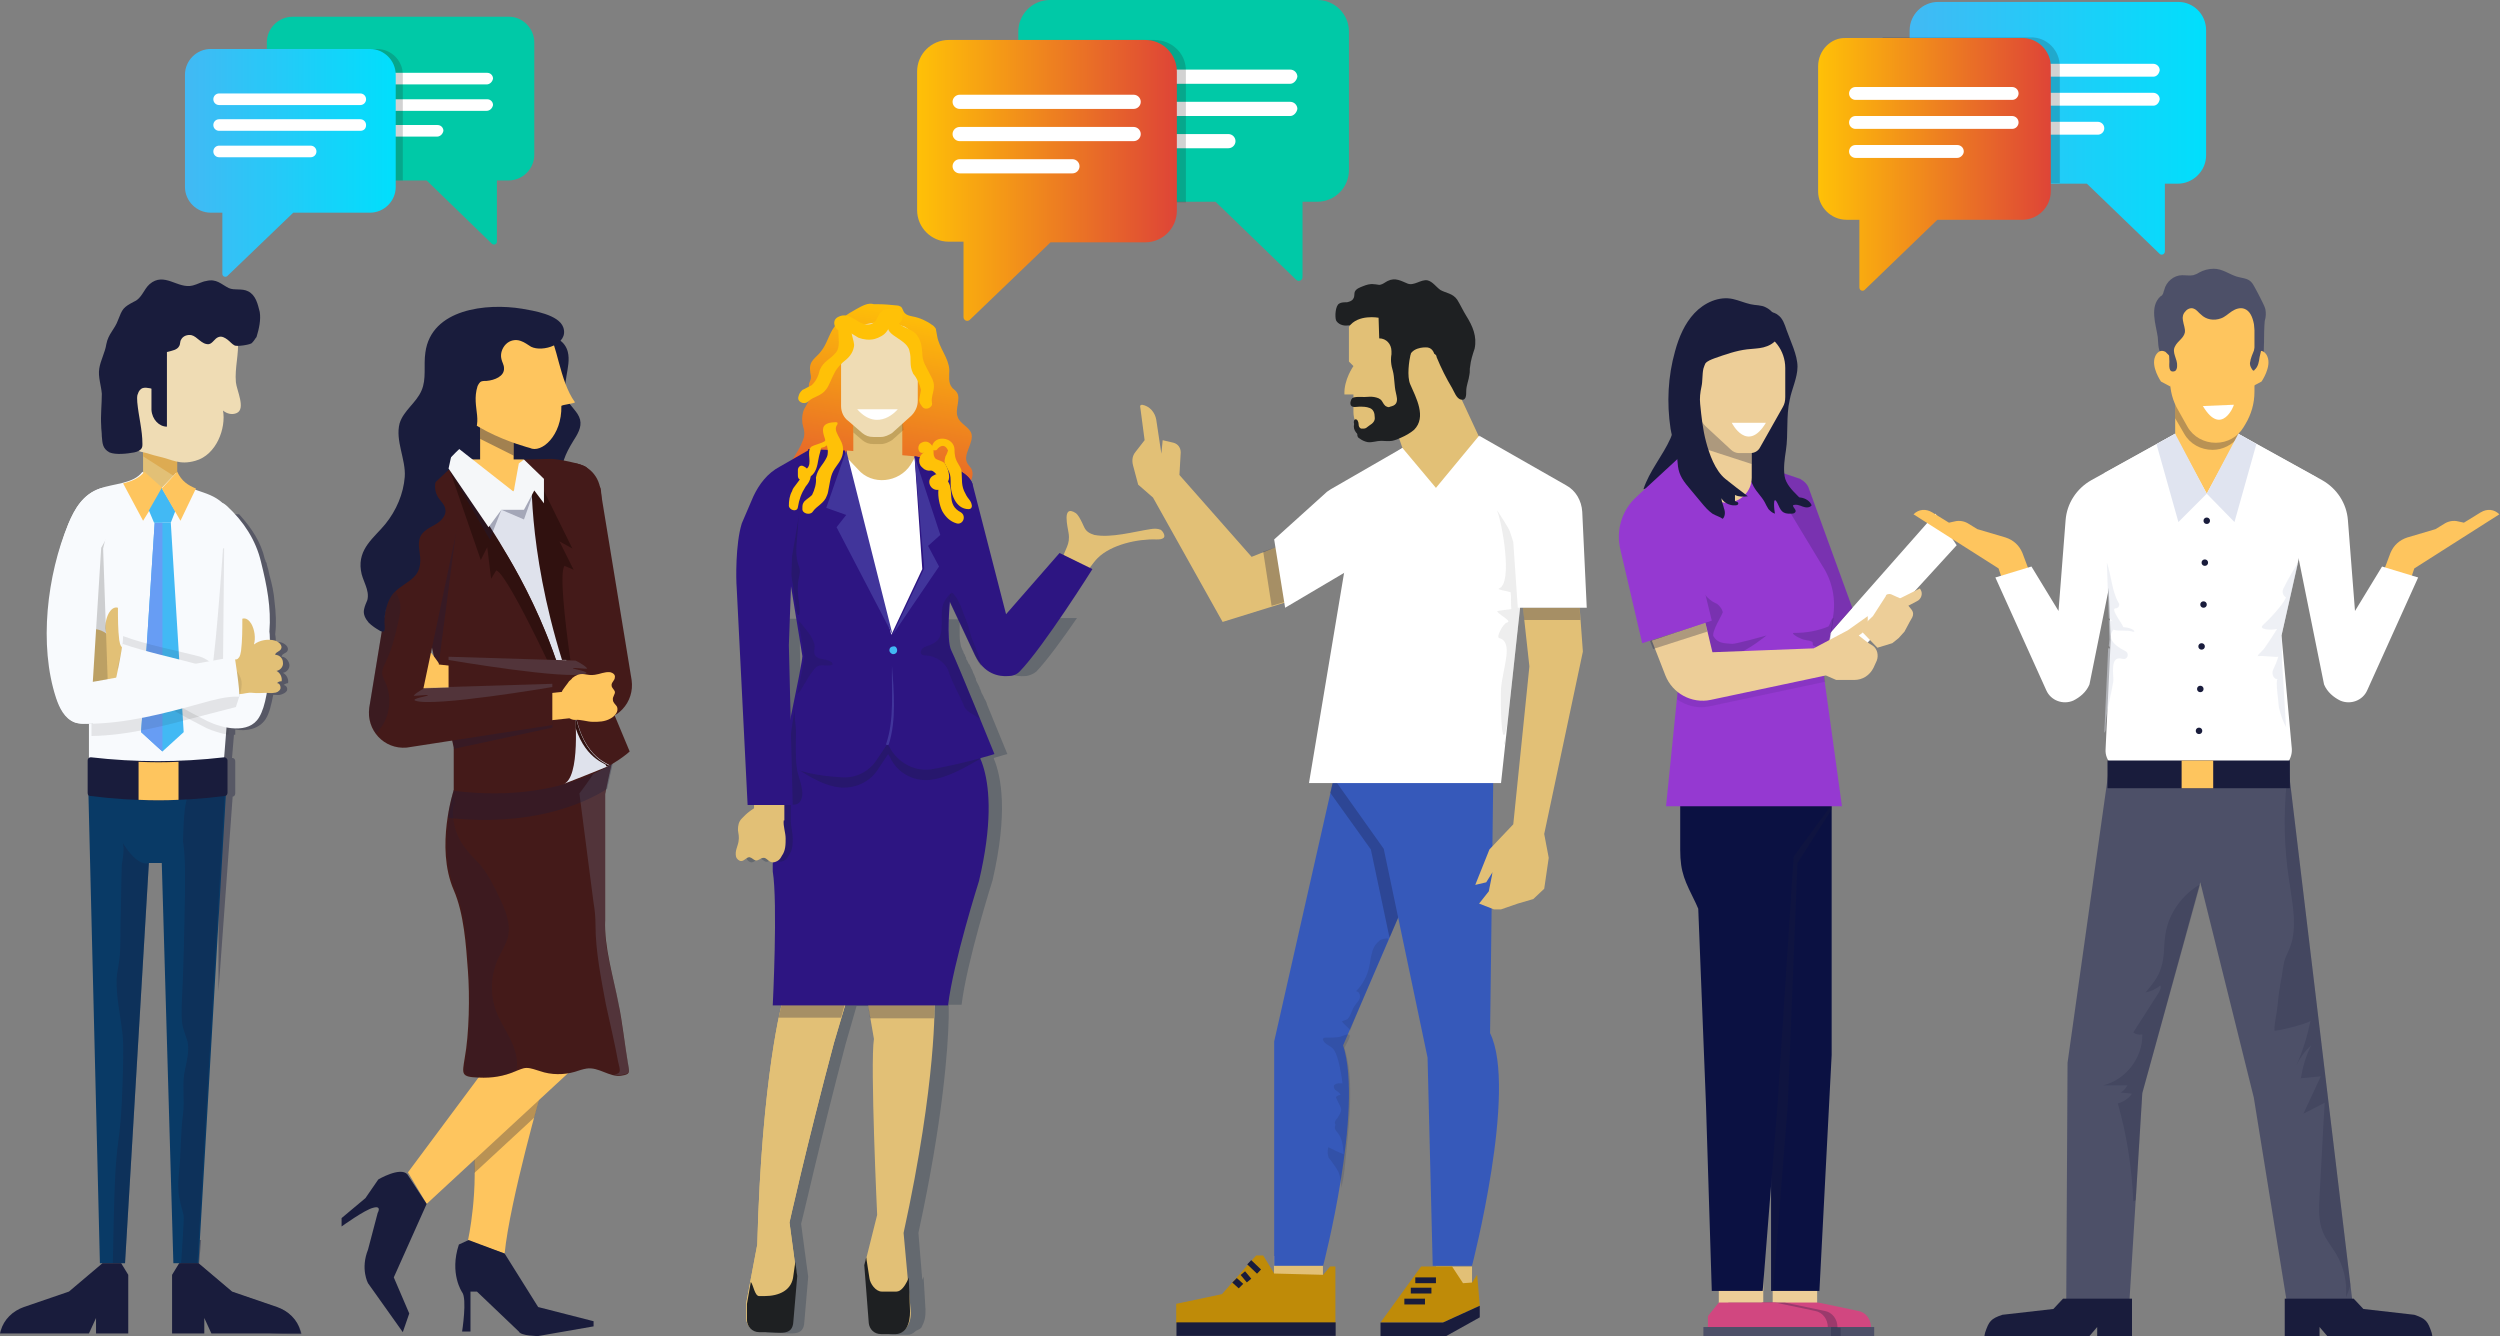 <?xml version="1.0" encoding="utf-8"?>
<!-- Generator: Adobe Illustrator 22.1.0, SVG Export Plug-In . SVG Version: 6.00 Build 0)  -->
<svg version="1.1" id="Graphics" xmlns="http://www.w3.org/2000/svg" xmlns:xlink="http://www.w3.org/1999/xlink" x="0px" y="0px"
	 viewBox="0 0 387.9 207.3" style="enable-background:new 0 0 387.9 207.3;" xml:space="preserve">
<rect x="0" y="0" width="387.9" height="207.3" fill="#808080" stroke="none"/>
<style type="text/css">
	.st0{fill:#00C9A7;}
	.st1{fill:#FFFFFF;}
	.st2{opacity:0.2;fill:#1E2022;}
	.st3{fill:url(#XMLID_2_);}
	.st4{fill:url(#XMLID_3_);}
	.st5{fill:url(#XMLID_4_);}
	.st6{fill:url(#XMLID_5_);}
	.st7{fill:#E2C076;}
	.st8{fill:#3659BA;}
	.st9{fill:#BF8B08;}
	.st10{fill:#191C3C;}
	.st11{opacity:0.3;fill:#191C3C;}
	.st12{fill:#1E2022;}
	.st13{opacity:0.14;}
	.st14{opacity:0.27;}
	.st15{fill:#BFBFBF;}
	.st16{fill:#EDCE98;}
	.st17{fill:#0B1142;}
	.st18{fill:#9539D1;}
	.st19{opacity:0.22;fill:#191C3C;}
	.st20{fill:#D14780;}
	.st21{fill:#4D5068;}
	.st22{opacity:0.1;fill:#191C3C;}
	.st23{opacity:0.4;fill:#191C3C;enable-background:new    ;}
	.st24{fill:#093A66;}
	.st25{opacity:0.3;fill:#191C3C;enable-background:new    ;}
	.st26{fill:#DDAB52;}
	.st27{fill:#F8FAFD;}
	.st28{fill:#EFDCB4;}
	.st29{fill:none;}
	.st30{fill:#FEC55E;}
	.st31{fill:#42b9f4;}
	.st32{fill:#679DF4;}
	.st33{opacity:0.1;fill:#231F20;enable-background:new    ;}
	.st34{opacity:0.1;}
	.st35{fill:#231F20;}
	.st36{opacity:0.2;fill:#231F20;enable-background:new    ;}
	.st37{opacity:0.4;fill:#191C3C;}
	.st38{fill:#441A19;}
	.st39{opacity:0.3;}
	.st40{fill:#717386;}
	.st41{opacity:0.18;}
	.st42{fill:#DFE2EC;}
	.st43{fill:#30110F;}
	.st44{fill:#F5F7F9;}
	.st45{opacity:0.2;}
	.st46{opacity:0.3;fill:#233449;enable-background:new    ;}
	.st47{fill:url(#SVGID_1_);}
	.st48{fill:#2D1582;}
	.st49{fill:#41359B;}
	.st50{fill:#575A8F;}
	.st51{opacity:0.2;fill:#191C3C;enable-background:new    ;}
	.st52{opacity:0.3;fill:#7A5F23;enable-background:new    ;}
	.st53{fill:#FFC107;}
	.st54{opacity:0.5;fill:#DFE2EC;}
	.st55{fill:#E0E4F0;}
</style>
<g id="Layer_16">
	<g>
		<path id="XMLID_1117_" class="st0" d="M82.9,6.6V24c0,2.2-1.8,4-4,4h-1.8v4.1v5.4c0,0.4-0.5,0.6-0.8,0.3L66.2,28H45.4
			c-2.2,0-4-1.8-4-4V6.6c0-2.2,1.8-4,4-4h33.6C81.1,2.6,82.9,4.4,82.9,6.6z"/>
		<path id="XMLID_36_" class="st1" d="M75.5,13.1H53.7c-0.5,0-0.9-0.4-0.9-0.9l0,0c0-0.5,0.4-0.9,0.9-0.9h21.9
			c0.5,0,0.9,0.4,0.9,0.9l0,0C76.4,12.7,76,13.1,75.5,13.1z"/>
		<path id="XMLID_35_" class="st1" d="M75.5,17.2H53.7c-0.5,0-0.9-0.4-0.9-0.9l0,0c0-0.5,0.4-0.9,0.9-0.9h21.9
			c0.5,0,0.9,0.4,0.9,0.9l0,0C76.4,16.8,76,17.2,75.5,17.2z"/>
		<path id="XMLID_34_" class="st1" d="M67.8,21.2H53.7c-0.5,0-0.9-0.4-0.9-0.9l0,0c0-0.5,0.4-0.9,0.9-0.9h14.2
			c0.5,0,0.9,0.4,0.9,0.9l0,0C68.7,20.8,68.3,21.2,67.8,21.2z"/>
		<path id="XMLID_1113_" class="st2" d="M58.5,7.6H37.7V24c0,2.2,1.8,4,4,4h20.8V11.6C62.5,9.4,60.7,7.6,58.5,7.6z"/>
		<linearGradient id="XMLID_2_" gradientUnits="userSpaceOnUse" x1="28.728" y1="25.29" x2="61.371" y2="25.29">
			<stop  offset="0" style="stop-color:#42b9f4"/>
			<stop  offset="1" style="stop-color:#00DFFC"/>
		</linearGradient>
		<path id="XMLID_1112_" class="st3" d="M28.7,11.6v17.4c0,2.2,1.8,4,4,4h1.8v4.1v5.4c0,0.4,0.5,0.6,0.8,0.3L45.5,33h11.9
			c2.2,0,4-1.8,4-4V11.6c0-2.2-1.8-4-4-4H32.7C30.5,7.6,28.7,9.4,28.7,11.6z"/>
		<path id="XMLID_1523_" class="st1" d="M55.9,16.3H34c-0.5,0-0.9-0.4-0.9-0.9l0,0c0-0.5,0.4-0.9,0.9-0.9h21.9
			c0.5,0,0.9,0.4,0.9,0.9l0,0C56.8,15.9,56.4,16.3,55.9,16.3z"/>
		<path id="XMLID_1477_" class="st1" d="M55.9,20.3H34c-0.5,0-0.9-0.4-0.9-0.9l0,0c0-0.5,0.4-0.9,0.9-0.9h21.9
			c0.5,0,0.9,0.4,0.9,0.9l0,0C56.8,20,56.4,20.3,55.9,20.3z"/>
		<path id="XMLID_1522_" class="st1" d="M48.2,24.4H34c-0.5,0-0.9-0.4-0.9-0.9l0,0c0-0.5,0.4-0.9,0.9-0.9h14.2
			c0.5,0,0.9,0.4,0.9,0.9l0,0C49.1,24,48.7,24.4,48.2,24.4z"/>
	</g>
	<g>
		<path id="XMLID_84_" class="st0" d="M209.3,4.9v21.5c0,2.7-2.2,4.9-4.9,4.9h-2.3v5v6.7c0,0.5-0.6,0.8-1,0.4l-12.5-12.1h-25.7
			c-2.7,0-4.9-2.2-4.9-4.9V4.9c0-2.7,2.2-4.9,4.9-4.9h41.5C207.1,0,209.3,2.2,209.3,4.9z"/>
		<path id="XMLID_83_" class="st1" d="M200.2,13h-27c-0.6,0-1.1-0.5-1.1-1.1l0,0c0-0.6,0.5-1.1,1.1-1.1h27c0.6,0,1.1,0.5,1.1,1.1
			l0,0C201.2,12.5,200.7,13,200.2,13z"/>
		<path id="XMLID_82_" class="st1" d="M200.2,18h-27c-0.6,0-1.1-0.5-1.1-1.1l0,0c0-0.6,0.5-1.1,1.1-1.1h27c0.6,0,1.1,0.5,1.1,1.1
			l0,0C201.2,17.5,200.7,18,200.2,18z"/>
		<path id="XMLID_81_" class="st1" d="M190.6,23h-17.5c-0.6,0-1.1-0.5-1.1-1.1l0,0c0-0.6,0.5-1.1,1.1-1.1h17.5
			c0.6,0,1.1,0.5,1.1,1.1l0,0C191.7,22.5,191.2,23,190.6,23z"/>
		<path id="XMLID_80_" class="st2" d="M179.1,6.2h-25.7v20.3c0,2.7,2.2,4.9,4.9,4.9h25.7V11.1C184.1,8.4,181.9,6.2,179.1,6.2z"/>
		<linearGradient id="XMLID_3_" gradientUnits="userSpaceOnUse" x1="142.324" y1="28.022" x2="182.643" y2="28.022">
			<stop  offset="0" style="stop-color:#FFC107"/>
			<stop  offset="1" style="stop-color:#DE4437"/>
		</linearGradient>
		<path id="XMLID_79_" class="st4" d="M142.3,11.1v21.5c0,2.7,2.2,4.9,4.9,4.9h2.3v5v6.7c0,0.5,0.6,0.8,1,0.4L163,37.6h14.7
			c2.7,0,4.9-2.2,4.9-4.9V11.1c0-2.7-2.2-4.9-4.9-4.9h-30.5C144.5,6.2,142.3,8.4,142.3,11.1z"/>
		<path id="XMLID_39_" class="st1" d="M175.9,16.9h-27c-0.6,0-1.1-0.5-1.1-1.1l0,0c0-0.6,0.5-1.1,1.1-1.1h27c0.6,0,1.1,0.5,1.1,1.1
			l0,0C177,16.4,176.5,16.9,175.9,16.9z"/>
		<path id="XMLID_38_" class="st1" d="M175.9,21.9h-27c-0.6,0-1.1-0.5-1.1-1.1l0,0c0-0.6,0.5-1.1,1.1-1.1h27c0.6,0,1.1,0.5,1.1,1.1
			l0,0C177,21.4,176.5,21.9,175.9,21.9z"/>
		<path id="XMLID_37_" class="st1" d="M166.4,26.9h-17.5c-0.6,0-1.1-0.5-1.1-1.1l0,0c0-0.6,0.5-1.1,1.1-1.1h17.5
			c0.6,0,1.1,0.5,1.1,1.1l0,0C167.5,26.4,167,26.9,166.4,26.9z"/>
	</g>
	<g>
		<linearGradient id="XMLID_4_" gradientUnits="userSpaceOnUse" x1="296.122" y1="19.885" x2="342.257" y2="19.885">
			<stop  offset="0" style="stop-color:#42b9f4"/>
			<stop  offset="1" style="stop-color:#00DFFC"/>
		</linearGradient>
		<path id="XMLID_93_" class="st5" d="M342.3,4.7v19.4c0,2.4-2,4.4-4.4,4.4h-2V33v6c0,0.5-0.6,0.7-0.9,0.3l-11.2-10.8h-23.1
			c-2.4,0-4.4-2-4.4-4.4V4.7c0-2.4,2-4.4,4.4-4.4h37.3C340.3,0.3,342.3,2.2,342.3,4.7z"/>
		<path id="XMLID_92_" class="st1" d="M334.1,11.9h-24.3c-0.5,0-1-0.4-1-1l0,0c0-0.5,0.4-1,1-1h24.3c0.5,0,1,0.4,1,1l0,0
			C335,11.5,334.6,11.9,334.1,11.9z"/>
		<path id="XMLID_91_" class="st1" d="M334.1,16.4h-24.3c-0.5,0-1-0.4-1-1l0,0c0-0.5,0.4-1,1-1h24.3c0.5,0,1,0.4,1,1l0,0
			C335,16,334.6,16.4,334.1,16.4z"/>
		<path id="XMLID_90_" class="st1" d="M325.5,20.9h-15.8c-0.5,0-1-0.4-1-1l0,0c0-0.5,0.4-1,1-1h15.8c0.5,0,1,0.4,1,1l0,0
			C326.5,20.5,326,20.9,325.5,20.9z"/>
		<path id="XMLID_89_" class="st2" d="M315.2,5.8h-23.1v18.2c0,2.4,2,4.4,4.4,4.4h23.1V10.3C319.6,7.8,317.6,5.8,315.2,5.8z"/>
		<linearGradient id="XMLID_5_" gradientUnits="userSpaceOnUse" x1="282.07" y1="25.452" x2="318.319" y2="25.452">
			<stop  offset="0" style="stop-color:#FFC107"/>
			<stop  offset="1" style="stop-color:#DE4437"/>
		</linearGradient>
		<path id="XMLID_88_" class="st6" d="M282.1,10.3v19.4c0,2.4,2,4.4,4.4,4.4h2v4.5v6c0,0.5,0.6,0.7,0.9,0.3l11.2-10.8h13.2
			c2.4,0,4.4-2,4.4-4.4V10.3c0-2.4-2-4.4-4.4-4.4h-27.4C284.1,5.8,282.1,7.8,282.1,10.3z"/>
		<path id="XMLID_87_" class="st1" d="M312.2,15.5h-24.3c-0.5,0-1-0.4-1-1l0,0c0-0.5,0.4-1,1-1h24.3c0.5,0,1,0.4,1,1l0,0
			C313.2,15,312.8,15.5,312.2,15.5z"/>
		<path id="XMLID_86_" class="st1" d="M312.2,20h-24.3c-0.5,0-1-0.4-1-1l0,0c0-0.5,0.4-1,1-1h24.3c0.5,0,1,0.4,1,1l0,0
			C313.2,19.5,312.8,20,312.2,20z"/>
		<path id="XMLID_85_" class="st1" d="M303.7,24.5h-15.8c-0.5,0-1-0.4-1-1l0,0c0-0.5,0.4-1,1-1h15.8c0.5,0,1,0.4,1,1l0,0
			C304.7,24,304.2,24.5,303.7,24.5z"/>
	</g>
</g>
<g>
	
		<rect x="197.7" y="194.8" transform="matrix(-1 -1.224647e-16 1.224647e-16 -1 402.966 395.582)" class="st7" width="7.6" height="5.9"/>
	<path class="st8" d="M208.2,115.2l-10.5,46.4v34.8h7.6c0,0,6.3-24.2,3.1-34.2l12.5-29L208.2,115.2z"/>
	<polygon class="st9" points="207.2,196.5 207.2,205.3 182.5,205.3 182.5,202.3 189.6,200.8 194.9,194.8 196,194.8 197.7,197.6 
		205.3,197.8 206.4,196.5 	"/>
	<g>
		
			<rect x="194.1" y="195.7" transform="matrix(0.69 -0.724 0.724 0.69 -82.095 201.671)" class="st10" width="0.9" height="2.1"/>
	</g>
	<g>
		
			<rect x="192.8" y="197.3" transform="matrix(0.767 -0.642 0.642 0.767 -82.046 170.278)" class="st10" width="0.9" height="1.5"/>
	</g>
	<g>
		<polygon class="st10" points="192.2,199.9 192.9,199.2 191.9,198.3 191.2,199 		"/>
	</g>
	
		<rect x="222.8" y="196.5" transform="matrix(-1 -1.224647e-16 1.224647e-16 -1 451.202 398.914)" class="st7" width="5.6" height="5.9"/>
	<polygon class="st11" points="207.4,118.9 210.9,119.2 220.8,133.3 215.6,145.5 212.7,131.8 206.4,123 	"/>
	<path class="st8" d="M231.7,120.3l-0.5,40c4.3,8.7-2.8,36.1-2.8,36.1h-6.1l-0.8-32.3l-6.8-32.4l-9.3-13.1L231.7,120.3z"/>
	<polygon class="st9" points="214.2,205.2 223.9,205.2 229.6,202.6 229.2,197.8 228.4,199 227,199.1 225.3,196.5 220.5,196.5 	"/>
	<polygon class="st10" points="229.6,202.6 229.6,204.4 224.4,207.3 214.2,207.3 214.2,205.2 223.9,205.2 	"/>
	<g>
		<rect x="219.6" y="198.2" class="st10" width="3.2" height="0.9"/>
	</g>
	<g>
		<rect x="218.9" y="199.8" class="st10" width="3.2" height="0.9"/>
	</g>
	<g>
		<rect x="217.9" y="201.5" class="st10" width="3.2" height="0.9"/>
	</g>
	
		<rect x="182.5" y="205.2" transform="matrix(-1 -1.224647e-16 1.224647e-16 -1 389.741 412.478)" class="st10" width="24.7" height="2.1"/>
	<path class="st7" d="M198.5,84.7l-4.3,1.7L183,73.7l0.2-3.5c0-0.7-0.4-1.3-1.1-1.5l-1.7-0.4l-0.2,2.1l-0.8-5.3
		c-0.2-1.1-1-2.1-2.2-2.3l0,0c-0.1,0-0.3,0.1-0.3,0.2l0.7,5.3l-1.4,1.8c-0.5,0.6-0.6,1.3-0.4,2.1l0.8,3l2.3,2l10.8,19.3l10.3-3.2
		L198.5,84.7z"/>
	<polygon class="st7" points="216.1,79.3 232.9,75.1 221.9,51.5 213.8,58.6 217.6,69.5 	"/>
	<polygon class="st11" points="196,85.6 198.5,84.7 200,93.2 197.3,94 	"/>
	<path class="st1" d="M217.6,69.5l-11.1,6.4c-0.2,0.1-0.4,0.3-0.6,0.4l-8.2,7.4l1.7,10.6L220.2,82L217.6,69.5z"/>
	<polygon class="st1" points="237.3,81 232.9,121.5 203.1,121.5 211,74.2 217.6,69.5 222.8,75.7 229.5,67.6 	"/>
	<g>
		<path class="st12" d="M222.9,55.4c0.7,1.7,1.5,3.3,2.4,4.8c0.3,0.5,0.7,1.7,1.4,1.8c0.8,0.2,0.8-0.7,0.8-1.3
			c0-0.9,0.4-1.7,0.5-2.6c0.1-0.4,0-0.8,0.1-1.2c0.1-1,0.4-1.9,0.7-2.8c0.4-1.9-0.3-3.5-1.3-5.1c-0.5-0.8-0.9-1.7-1.4-2.5
			c-0.7-1-1.7-1-2.6-1.5c-0.7-0.5-1.2-1.3-2-1.5c-1-0.2-2.1,0.9-3.1,0.5c-1-0.4-1.9-1-3.1-0.4c-0.4,0.2-0.7,0.5-1.2,0.6
			c-0.3,0-0.6-0.1-0.9-0.1c-0.6-0.1-1.2,0.1-1.7,0.3c-0.5,0.2-1.1,0.4-1.3,0.9c-0.1,0.3,0,0.7-0.2,1c-0.2,0.4-0.6,0.5-1,0.6
			c-0.4,0-0.9,0-1.2,0.2c-0.6,0.3-0.7,2-0.5,2.6c0.3,0.6,1.1,0.9,1.8,0.8c0.7,0,1.4-0.3,2-0.3c0.7,0,1.5,0.2,1.8,0.8
			c0.1,0.2,0.2,0.4,0.2,0.6c0.3,1.1,0.6,2.3,0.8,3.4c0.3,1.1,0.6,2.2,1.3,2.9c0.8,0.8,2.1,1,3.1,0.7c1.1-0.3,1.9-1.2,2.4-2.3
			c0.2-0.4,0.3-0.9,0.6-1.2c0.3-0.4,0.9-0.5,1.2-0.2C222.8,55,222.9,55.2,222.9,55.4z"/>
	</g>
	<path class="st7" d="M209.3,50.7v5.4l0.7,0.7c0,0-1.5,2.1-1.4,4.4h1.4v2.7c0,2.3,1.9,4.2,4.2,4.2h0.5c3.2,0,5.8-2.6,5.8-5.8v-2.3
		c0,0,2.2-1.1,2.2-3.1c0,0,0.4-3.1-1.5-3c0,0-2.5-0.1-2.6,1.9l-2.7,0.2v-1.5c0-1.1-0.8-2-1.9-2l0,0l-0.1-3.2
		C213.9,49.3,210.7,48.7,209.3,50.7z"/>
	<g>
		<path class="st12" d="M210.2,65.1c0.4-0.2,0.6,0.4,0.6,0.7c0,0.3,0.1,0.6,0.4,0.7c0.1,0,0.2,0,0.4,0c0.2,0,0.4-0.1,0.5-0.2
			c0.1-0.1,0.3-0.2,0.4-0.3c0.5-0.3,0.9-0.7,0.8-1.3c0-0.6-0.2-1.2-0.8-1.4c-0.5-0.2-1-0.2-1.6-0.2c-0.4,0-1,0.2-1.3-0.2
			c-0.1-0.2-0.1-0.5,0-0.7c0-0.1,0.1-0.3,0.2-0.4c0.3-0.3,1.5-0.2,1.9-0.2c0.5,0,1-0.1,1.5,0c0.5,0.1,0.9,0.2,1.2,0.6
			c0.2,0.3,0.4,0.8,0.8,0.9c0.2,0.1,0.3,0.1,0.5,0c0.4-0.1,0.7-0.2,0.9-0.5c0.3-0.5,0.1-1.1,0-1.6c-0.3-1.2-0.2-2.4-0.5-3.5
			c-0.2-0.6-0.5-2.1,0-2.7h2.8c-0.3,1.3-0.6,3.6-0.1,4.8c0.9,2.1,2.6,5.1,0.6,7.1c-0.6,0.5-1.3,0.9-2,1.2c-0.4,0.2-0.9,0.4-1.4,0.5
			c-0.6,0.1-1.1,0-1.7,0c-0.7,0-1.4,0.3-2.1,0.2c-0.5-0.1-0.9-0.3-1.3-0.6c-0.1-0.1-0.2-0.1-0.2-0.2c-0.1-0.1-0.1-0.3-0.1-0.4
			c0-0.1-0.1-0.2-0.2-0.3c-0.3-0.4-0.4-0.8-0.3-1.3C210,65.4,210.1,65.2,210.2,65.1z"/>
	</g>
	<g class="st13">
		<g>
			<path class="st10" d="M207.5,173.5c0.3-0.5,0.6-0.9,0.6-1.4c0-0.3-0.9-1.8-0.8-1.9c0.2-0.2,0.4-0.3,0.7-0.3
				c-0.1-0.3-0.4-0.5-0.7-0.7c-0.3-0.2-0.5-0.7-0.2-0.9c0.4-0.3,0.8-0.2,1.2-0.2c-0.1-1-0.3-1.9-0.5-2.9c-0.2-0.8-0.4-1.7-0.9-2.4
				c-0.5-0.6-1.3-0.7-1.6-1.4c0-0.1-0.1-0.1,0-0.2c0-0.2,0.2-0.2,0.4-0.2c0.7,0,1.4,0,2.1-0.1c0.4-0.1,1.4-0.6,1.6-0.3
				c0.2,0.3-0.7,1.7-0.8,2c1,3.2,1,6.8,0.8,10.1c-0.1,2-0.3,4-0.5,6c-0.2,1.8-0.3,3.9-0.8,5.6c0-0.8-0.1-1.6-0.4-2.4
				c-0.4-0.8-0.9-1.4-1.4-2.1c-0.1-0.1-0.2-0.2-0.2-0.4c0-0.1-0.1-0.3-0.1-0.4c0-0.3,0-0.7,0.1-1c0.8,0.4,1.6,0.8,2.4,1.1
				c-0.1-1.1-0.2-2.5-1-3.4c-0.2-0.2-0.4-0.5-0.4-0.8c0-0.1,0.1-0.2,0.1-0.4C207,174.1,207.2,173.8,207.5,173.5z M215.4,145.9
				c0.3-0.6-1.3-0.1-1.3,0c-0.5,0.4-0.9,0.9-1.1,1.5c-0.3,0.9-0.4,1.9-0.6,2.8c-0.3,1.3-1,2.6-2,3.6c0.4,0,0.7,0.5,0.6,1
				c-0.1,0.4-0.4,0.7-0.7,1.1c-0.5,0.6-0.7,1.7-1.2,2.2c-0.3,0.2-0.6,0.2-0.9,0.4c0.1,0.2,1.4,1.3,1.3,1.4
				C209.4,159.8,215.4,145.9,215.4,145.9z"/>
		</g>
	</g>
	<g class="st14">
		<path class="st15" d="M233.7,114.1l-0.2,1.5c-0.1-0.1-0.2-0.3-0.1-0.5C233.6,114.7,233.6,114.4,233.7,114.1z"/>
		<path class="st15" d="M233.8,96.6c0.9-0.2-0.9-1-1.5-1.7c-0.1-0.2,2-0.3,2.2-0.4c-0.1-0.9,0-1.7-0.1-2.6c-0.5-0.2-2.2-0.4-1.8-0.6
			c2.2-0.8,0.4-10.5-0.3-12c-0.3-0.7,2.3,3.5,2.6,4.2c0.8,1.8,1,3.6,1.5,5.4l-0.3,2.5c-0.1,0-0.2,0-0.3,0.1c0.1,0.1,0.2,0.2,0.3,0.3
			l-0.6,5.8c-0.2,0,0,0.5-0.2,0.6c0.2,0.2,0,0,0.1,0.3l-1.5,13.7c-1,5.8-1.1-3.7-1-5.4c0.3-3.3,2-7.2-0.3-7.8
			C232.1,98.8,233.3,96.7,233.8,96.6z"/>
	</g>
	<polygon class="st7" points="245.1,94.3 245.6,101.1 239.6,129.4 240.3,133.1 239.6,137.9 237.9,139.5 235.5,140.2 232.9,141.1 
		231.8,141.1 229.5,140.2 231,138.3 231.6,135.3 230.6,136.9 228.9,137.3 231.1,131.8 234.8,127.9 237.3,103.4 236.3,94.3 	"/>
	<polygon class="st11" points="245.2,96.2 236.5,96.2 236.3,94.3 245.1,94.3 	"/>
	<path class="st1" d="M229.5,67.6l13.5,7.7c1.5,0.8,2.4,2.4,2.5,4.1l0.7,14.9h-10.7l-0.7-10.2L229.5,67.6z"/>
</g>
<g id="Layer_13">
	<g>
		
			<rect x="275.1" y="195.7" transform="matrix(-1 -1.224647e-16 1.224647e-16 -1 557.049 398.367)" class="st16" width="6.9" height="6.9"/>
		
			<rect x="266.7" y="195.7" transform="matrix(-1 -1.224647e-16 1.224647e-16 -1 540.289 398.367)" class="st16" width="6.9" height="6.9"/>
		<polygon class="st17" points="284.2,125 284.2,163.7 282.3,200.3 274.8,200.3 274.8,127.5 		"/>
		<polygon class="st11" points="284.2,125 284.2,125.6 278.9,133.9 277.4,171.4 275.1,200.3 274.8,200.3 274.8,127.5 		"/>
		<path class="st17" d="M260.7,123.1v8.7c0,3.7,0.8,5,2.4,8.3l0.4,0.9l1.2,30.4l0.9,28.9h7.9l2.3-28.9l2.5-38.5l5.8-7.9v-4.2
			L260.7,123.1z"/>
		<polygon class="st1" points="303.6,84.6 300.3,79.7 282.3,100.1 289.7,99.8 		"/>
		<g>
			<path class="st10" d="M259.2,68c1.2-2.9,1.4-6.2,0.4-9.2l0-0.2c0.4,1.4,0.8,2.8,1.2,4.1c0.2,0.7,0.4,1.4,0.8,2
				c0.3,0.6,0.8,1.1,1.2,1.7c0.8,1.3,1.2,2.9,0.9,4.4c-0.1,0.5-0.2,1-0.5,1.5c-0.5,0.7-1.3,1.2-2.1,1.5c-2,0.9-4,1.6-6.1,2.1
				C255.9,73.1,258,70.7,259.2,68z"/>
		</g>
		<path class="st16" d="M295.5,94.3l1.9-1c0.7-0.3,1-1.2,0.6-1.8l-0.1-0.2l-3.2,1.6L295.5,94.3z"/>
		<path class="st18" d="M282.3,100.1L274,72.5l5.3,1.8c0.7,0.4,1.2,0.9,1.4,1.6l6.7,18.4L282.3,100.1z"/>
		<path class="st19" d="M282.3,100.1L274,72.5l5.3,1.8c0.7,0.4,1.2,0.9,1.4,1.6l6.7,18.4L282.3,100.1z"/>
		<path class="st16" d="M293.4,92.2l2,0.9l1.2,1.5c0.3,0.4,0.3,0.8,0.1,1.2l-0.4,0.7l-0.8,1.5l-0.9,1l-1,0.8l-2.3,0.7l-2.8-2.9
			l2.1-2l2-3.1C292.6,92.2,293.1,92.1,293.4,92.2z"/>
		<path class="st18" d="M274,73.3l8.7,14.4c1.6,2.4,2.2,5.3,1.7,8.1l-1.4,9.1l2.8,20.2h-27.3l2.2-21.7l-1.3-31.2l12.4,1.5L274,73.3z
			"/>
		<g>
			<path class="st20" d="M290.3,207.3h-18.6v-3.1l1.7-2.1h8.7l6.2,1.3c1.2,0.2,2,1.3,2,2.5V207.3z"/>
			<rect x="271" y="205.9" class="st21" width="19.8" height="1.4"/>
			<path class="st11" d="M266.5,205.9v-1.7l1.7-2.1h8.7l6.2,1.3c1.2,0.2,2,1.3,2,2.5v0.1h0.5v1.4h-0.5h-18.6h-0.6v-1.4H266.5z"/>
			<path class="st20" d="M283.5,207.3H265v-3.1l1.7-2.1h8.7l6.2,1.3c1.2,0.2,2,1.3,2,2.5V207.3z"/>
			<rect x="264.3" y="205.9" class="st21" width="19.8" height="1.4"/>
		</g>
		<path class="st19" d="M274,98.6C274,98.6,274,98.6,274,98.6C274.2,98.6,274.1,98.6,274,98.6z M264.3,108.6c0.8-0.7,0.7-2,1.6-2.8
			c0.3-0.3,0.2-0.7-0.1-0.9c1-0.6,1.2-2.2,2.6-2.4c1.2-0.2,0-0.7-0.3-0.9c2.1,0.3,5.5-2.7,6-3c-0.7,0.2-4.7,1.3-5.3,1.3
			c-1.1-0.1-2.2,0-2.9-1.1c-0.5-0.6,1.5-3.7,1.3-3.6c0.4-0.2-0.5-1.5-1-1.6c-2.8-1.3-3.6-5.5-4.4-8.2c-0.2-0.8-1.4-0.4-1.2,0.3
			c0.8,2.8,2.6,5.3,3.4,8c0.3,0.9,0.6,0.3,0.7,0.4c0.1,0.2-0.6,0.8-0.5,1.1c0.5,4.5-2.1,5.3,0.7,5.7c-0.1,0.1-0.4,0.3-0.7,0.5
			c-0.4,0.2-0.4,1,0.1,1.1c-0.8,0.6,0.4,1.3-0.5,1.9c-0.6,0.2-0.6,1,0,1.2C265,105.9,263.4,109.4,264.3,108.6z"/>
		<path class="st19" d="M283,104.8L283,104.8c-0.4-1.4-0.5-3,0-4.3c0.2,0,0.3-0.1,0.5-0.2c0.1-0.1,0.2-0.2,0.3-0.4l0.1-0.6
			c0-0.1,0-0.1,0-0.2c0,0,0,0,0.1,0l0.5-3.2c-0.2,0-0.3,0.2-0.4,0.4c-0.1,0.3-0.2,0.6-0.4,0.9c0,0,0,0,0,0c-1.7,0.7-3.4,1-5.3,1
			c-0.8,0,1,1,1.7,1.1c2.1,0.3,0.5,0.7,1.6,1c0,0.1-0.1,0.2-0.1,0.3c-0.2,1.5-1.1,1.7-0.6,3.1C281.1,104.4,283,104.8,283,104.8z"/>
		<path class="st22" d="M264.6,97.6l1.1,4.6l15.7-0.6l2.4-1.3l-0.7,4.5l0.1,1.1l-0.1-0.1l-17.9,3.8c-1.8,0.4-3.6-0.1-5-1.1l0.5-5.2
			l-0.2-4.4L264.6,97.6z"/>
		<path class="st16" d="M264.6,96.6l1.1,4.6l15.7-0.6l5.3-2.8l3.1-2.2v0.6c0,0.9-0.4,1.7-1.1,2.2l-0.3,0.2l1.4,1.1l0.8,0.5
			c0.7,0.5,0.9,1.5,0.6,2.3l-0.5,1.1c-0.6,1.2-1.7,1.9-3,1.9h-2.8l-1.6-0.7l-17.9,3.8c-2.9,0.6-5.9-1-7-3.8l-2.1-5.4L264.6,96.6z"/>
		<polygon class="st11" points="264.9,98 256.5,100.7 256,99.4 264.6,96.6 		"/>
		<path class="st18" d="M260.3,71.2l-6.4,5.9c-2.2,2-3.2,5.1-2.5,8.1l3.4,14.6l10.8-3.5l-2.6-10.7l0.7-10.6L260.3,71.2z"/>
		<g>
			<path class="st10" d="M270.6,64.5c0-1.3,0.1-2.6,0.2-3.9c0-1.3-0.3-2.7-0.2-4.1c0.1-2.6,0.6-5.2,1.6-7.6c0.1-0.2,0.2-0.4,0.3-0.5
				c0.2-0.1,0.4-0.1,0.6-0.1c1,0,2.1,0,2.8,0.6c0.7,0.5,1,1.4,1.3,2.3c0.6,1.7,1.7,3.9,1.7,5.7c0,1.7-0.9,3.5-1.2,5.1
				c-0.6,2.6-0.2,5.3-0.6,7.9c-0.2,1.3-0.4,2.7-0.2,4c0.2,1.2,1.2,2.2,2,3c0.1,0.1,0.1,0.1,0.2,0.2c0.1,0.1,0.2,0.1,0.3,0.1
				c0.7,0.1,1.4,0.5,1.7,1.2c-0.3,0.4-0.9,0.4-1.4,0.2c-0.5-0.2-1-0.4-1.5-0.2c0,0.4,0.5,0.6,0.4,1c-0.1,0.2-0.3,0.3-0.6,0.3
				c-1.5,0.1-1.7-0.5-2.2-1.6c-0.8-1.6-0.5,1.2-0.4,1.6c-0.4-0.1-0.7-0.4-1-0.7c-0.2-0.3-0.4-0.7-0.6-1.1c-0.5-0.9-1.2-1.5-1.7-2.4
				c-1.1-2.1-1.7-4-1.7-6.4C270.7,67.5,270.6,66,270.6,64.5z"/>
		</g>
		<path class="st16" d="M267.9,78L267.9,78c2.1,0,3.9-1.7,3.9-3.9V63.8h-7.7v10.3C264.1,76.2,265.8,78,267.9,78z"/>
		<polygon class="st11" points="264.1,69.5 271.8,72 271.8,63.8 264.1,63.8 		"/>
		<path class="st16" d="M277,57.1v4.5c0,0.6-0.1,1.1-0.4,1.6l-3.5,6.2c-0.3,0.6-0.9,0.9-1.5,0.9h-1.8c-0.4,0-0.9-0.2-1.2-0.5l-4-3.7
			c-0.6-0.6-1-1.4-1-2.3V54c0,0,3.7-3.9,9-2.6C275.2,52,277,54.4,277,57.1z"/>
		<path class="st1" d="M274,65.6h-5.3C268.7,65.6,271.1,70.4,274,65.6z"/>
		<g>
			<path class="st10" d="M274,47.7c-0.7-0.4-1.6-0.3-2.4-0.5c-0.9-0.2-1.8-0.6-2.7-0.8c-2.2-0.5-4.5,0.6-6,2.2
				c-1.5,1.6-2.4,3.7-3,5.9c-1.1,3.9-1.3,8-0.7,12c0.3,1.8,1,3.5,1.1,5.3c0.1,1.6,0.6,2.5,1.7,3.8c0.7,0.8,1.3,1.6,2,2.4
				c0.5,0.6,1,1.2,1.7,1.7c0.5,0.3,1.2,0.5,1.6,0.8c0.4-0.4,0.4-1.1,0.2-1.6c-0.1-0.5-0.4-1.1-0.4-1.6c0.3,0.6,1,1,1.7,1.1
				c0.2,0,0.8,0.1,0.9-0.2c0.1-0.4-0.4-0.3-0.5-0.5c0-0.1,0-0.1,0-0.2c0-0.2,0-0.5,0-0.7c0.6,0.3,1.3,0.3,2,0.2
				c-1.2-0.9-2.4-1.8-3.5-2.7c-1.6-1.3-2.5-3.9-3-5.8c-0.5-1.9-0.7-3.8-0.9-5.8c-0.1-0.9,0-1.8,0.2-2.7c0.2-0.9,0.1-1.9,0.3-2.8
				c0.1-0.3,0.2-0.6,0.3-0.8c0.3-0.4,0.9-0.6,1.4-0.8c1.7-0.6,3.4-1.2,5.1-1.4c0.8-0.1,1.7-0.1,2.5-0.3c0.8-0.2,1.6-0.6,2.1-1.3
				C276.7,50.8,275.5,48.4,274,47.7z"/>
		</g>
	</g>
</g>
<g id="Layer_7">
	<g>
		<path class="st23" d="M33.9,80.6v73.2l2.2-30.2l0,0c0.2,0,0.4-0.2,0.4-0.5c0-1.6,0-3.4,0-5c0-0.3-0.2-0.5-0.5-0.5l0.3-3.6
			c0.1,0,0.1,0,0.2,0v-0.8c1.8,0.3,3.7-0.1,4.7-1.6c0.6-0.9,0.9-2.3,1.2-3.8c0.4,0,0.8,0.1,1.1,0c0.4-0.1,0.8-0.3,1-0.6
			c0.2-0.4-0.1-0.9-0.5-0.9c0.2-0.2,0.5-0.3,0.7-0.3c0.1-0.6-0.2-1.3-0.8-1.6c0.6-0.1,1.1-0.7,1-1.3c-0.1-0.6-0.6-1.2-1.2-1.2
			c0-0.5,0.7-0.5,0.9-0.9c0.3-0.5-0.3-1.1-0.9-1.3c-0.3-0.1-0.6-0.1-0.9-0.1c0-0.7-0.1-1.2-0.1-1.2c0.2-1.7,0.1-3.4-0.1-5
			c-0.1-1.4-0.4-2.8-0.8-4.2c-0.1-0.5-0.2-1-0.4-1.6c0-0.2-0.1-0.4-0.2-0.5c0-0.1,0-0.2-0.1-0.3c-0.6-2.7-2.1-4.9-3.9-6.9l-0.1-0.1
			h-2.3C34.5,79.4,33.9,79.9,33.9,80.6z"/>
		<path class="st23" d="M46.8,207l-0.1-0.4c-0.5-1.7-1.8-3.1-3.6-3.7l-7-2.4l-5.2-4.4l0.3-3.7h-3.4l0.1,3.7l-1.1,1.8v3.1
			c5.2,3.9,11.6,6,18.2,6L46.8,207L46.8,207z"/>
	</g>
	<g>
		<polygon id="XMLID_1451_" class="st24" points="24.4,122.7 24.4,122.7 35.1,122.4 30.8,196 26.9,196 25.1,133.9 23.1,133.9 
			19.4,196 15.5,196 13.7,122.4 		"/>
		<path id="XMLID_1457_" class="st25" d="M19,130.7c2.5,4.1,4.1,3.2,4.1,3.2L19.4,196h-1.9c0.1-2.9,0.1-5.7,0.2-8.6
			c0.1-3.6,0.2-7.1,0.7-10.6c0.5-3.8,0.6-7.6,0.7-11.5c0-1.6,0.1-3.3-0.1-4.9c-0.3-2.9-1-5.7-0.9-8.6c0.1-1.2,0.4-2.4,0.5-3.6
			c0.1-1.5,0.1-3.2,0.1-4.7c0.1-3.1,0.1-6.3,0.2-9.3C19,133.6,19.4,131.4,19,130.7z"/>
		<path id="XMLID_1458_" class="st25" d="M29.5,122.9c0.1-0.1,0.3-0.3,0.4-0.3c1.2-0.5,3.7-0.1,5-0.1l-4.3,73.6h-2.5
			c0,0,0.5-7,0.4-7.5c-0.3-1.2-0.7-2.5-0.8-3.7c-0.1-1,0-2.2,0.1-3.2c0.3-3,0.2-5.8,0.6-8.8c0.3-2.3-0.2-4.7,0.3-6.9
			c0.3-1.4,0.7-3,0.4-4.4c-0.2-0.7-0.5-1.4-0.7-2.2c-0.3-1.1-0.2-2.4-0.2-3.5c0.3-5.7,0.4-11.5,0.5-17.2c0-2.8,0.1-5.5-0.3-8.2
			C28.5,128.8,28.4,124.3,29.5,122.9z"/>
		<rect id="XMLID_1389_" x="22.2" y="60.8" class="st7" width="5.2" height="17.7"/>
		<polygon id="XMLID_1454_" class="st26" points="27.5,74.2 22.2,70.8 22.2,69.3 27.5,70.9 		"/>
		<path id="XMLID_1410_" class="st27" d="M41.5,97.6c0-0.1,0-0.2,0-0.3C41.6,97.4,41.6,97.5,41.5,97.6z M8.8,108.3
			c0.5,1.5,1.3,3.2,2.9,3.8c0.6,0.2,1.2,0.2,1.9,0.2c0.1,0,0.2,0,0.2,0v6.2h20.9l0.5-6.3c1.5,0.7,3,0.9,4.4-1.3
			c2.2-3.4,1.9-9.3,1.7-13.3c0,0.1,0.3-1.1,0.1-1.1c0.3-3.7-0.5-6.5-1.4-10c-0.8-3.4-2.9-6.2-5.4-8.4c-2.6-2.4-5.6-1.4-7.3-4.7
			L25,75.8l-2.9-2.6c-1.4,1.9-4.5,1.8-6.6,2.6c-2.6,0.9-3.9,3.1-4.9,5.5C7.5,89.3,6.2,100,8.8,108.3z"/>
		<path id="XMLID_1382_" class="st28" d="M36.9,52.7c0.2,2.2-0.5,4.4-0.3,6.6c0.1,1.2,1.6,4.2,0.1,4.8c-0.7,0.3-1.5,0.1-2.1-0.4
			c0.5,2.7-1,6.9-4.3,7.8c-2.5,0.7-3.5-0.2-5.8-0.7c-0.9-0.2-1.6-0.5-2.6-0.7c-1.4-0.4-1.4-0.6-1.6-2.1c-0.3-2.4-0.6-4.8-1-7.2
			c-0.2-1.2-0.3-2.7,0.2-3.8c0.5-1.2,1.6-2.1,2.7-2.8c2.1-1.4,4.1-2.9,6-4.3c0.4-0.3,0.8-0.6,1.3-0.6c0.6-0.1,1.2,0.1,1.8,0.4
			c1.9,0.9,3.8,2.2,5.4,3.7"/>
		<path id="XMLID_1368_" class="st29" d="M37.3,47.1c0,0.3,0.2,0.5,0.5,0.5"/>
		<path id="XMLID_1375_" class="st10" d="M39.8,52.3c0.4-1.3,0.7-2.7,0.5-3.9c-0.3-1.2-0.6-2.6-1.8-3.2c-1-0.5-2.1-0.1-3-0.5
			c-1.2-0.6-1.9-1.5-3.5-1.1c-0.7,0.1-1.3,0.5-2.1,0.7c-2.3,0.6-4.4-2.2-6.7-0.2c-0.9,0.8-1.2,2.2-2.4,2.7c-1.7,0.9-1.8,1.1-2.5,2.9
			c-0.5,1.4-1.5,2.1-1.8,3.7c-0.2,1.3-0.9,2.5-1.1,3.8c-0.2,1.3,0.3,2.6,0.4,3.9c0,1.6-0.2,3.3-0.1,4.9c0,0.6,0.1,1.1,0.1,1.7
			c0.1,1.1,0.1,1.9,1.2,2.5c1,0.4,2.7,0.2,3.8,0c0.5-0.1,1-0.3,1.2-0.7c0.1-0.2,0.1-0.4,0.1-0.6c0-2.2-0.6-4.3-0.8-6.5
			c0-0.4-0.1-0.9,0.1-1.3c0.1-0.4,0.4-0.8,0.8-0.9c1.2-0.3,3.3,1.2,3.4-0.5c0.1-1.6-0.2-3.4,0.2-4.5c0.1-0.2-0.2-0.3-0.1-0.5
			c0.1-0.1,0.1-0.1,0.3-0.1c0.7-0.2,1.5-0.3,1.8-0.9c0.2-0.3,0.1-0.7,0.3-1c0.3-0.6,1-0.8,1.6-0.7c0.9,0.2,1.6,1.5,2.7,1.4
			c0.6-0.1,0.9-0.9,1.5-1.1c0.5-0.2,1,0.1,1.4,0.4c0.4,0.3,0.7,0.7,1.1,0.9c0.3,0.2,2.5-0.1,2.7-0.4C39.5,52.8,39.6,52.5,39.8,52.3"
			/>
		<path id="XMLID_1403_" class="st29" d="M28.3,73.8c5,1.3,8.8,5.6,10.8,10.5c1.9,4.8,2.4,10,2.4,15.3"/>
		<path id="XMLID_1437_" class="st10" d="M14,123.5c7,0.9,13.9,0.9,20.9,0c0.2,0,0.4-0.2,0.4-0.5c0-1.6,0-3.4,0-5
			c0-0.3-0.3-0.5-0.5-0.5c-6.9,0.8-13.8,0.8-20.7,0c-0.3,0-0.5,0.2-0.5,0.5v5C13.6,123.3,13.7,123.5,14,123.5z"/>
		<path id="XMLID_1449_" class="st30" d="M27.7,124.1c-2.1,0.1-4.1,0.1-6.2,0v-5.9c2.1,0.1,4.1,0.1,6.2,0V124.1z"/>
		<path id="XMLID_1444_" class="st10" d="M30.8,196l5.2,4.4l7,2.4c1.7,0.6,3.1,1.9,3.6,3.7l0.1,0.4H32.8l-1.1-2.4v2.4h-5v-9.1
			l1.1-1.8L30.8,196L30.8,196z"/>
		<path id="XMLID_1448_" class="st10" d="M15.9,196l-5.2,4.4l-7,2.4c-1.7,0.6-3.1,1.9-3.6,3.7L0,206.9h13.8l1.1-2.4v2.4h5v-9.1
			l-1.1-1.8L15.9,196L15.9,196z"/>
		<path id="XMLID_1438_" class="st10" d="M25.9,66.2L25.9,66.2V53.9h-2.4v9.7C23.6,65.1,24.7,66.2,25.9,66.2z"/>
		<polygon class="st31" points="21.9,113.6 25.2,116.6 28.5,113.6 26.5,81.1 24,81.1 		"/>
		<polygon class="st32" points="24.4,115.9 21.9,113.6 24,81.1 25.2,81.1 25.2,116.6 		"/>
		<g id="XMLID_1426_">
			<path id="XMLID_1431_" class="st7" d="M19.8,100.3L19.8,100.3C19.8,100.4,19.8,100.4,19.8,100.3L19.8,100.3z"/>
			<path id="XMLID_1430_" class="st7" d="M20.3,102.4c-0.3-0.5-0.4-1.1-0.6-1.6c0.1-0.1,0.1-0.2,0.1-0.4c-0.2,0.3-0.7,0.3-0.9,0
				c-0.3-0.3-0.3-0.7-0.4-1.1c-0.2-1.6-0.2-3.4-0.2-5c-0.6-0.2-1.1,0.3-1.4,0.8c-0.5,0.9-0.7,2.2-0.4,3.2c-0.9-0.7-2.2-0.9-3.3-0.6
				c-0.6,0.2-1.2,0.8-0.9,1.3c0.2,0.4,0.9,0.5,0.9,0.9c-0.6,0-1.2,0.5-1.2,1.2c-0.1,0.6,0.4,1.2,1,1.3c-0.6,0.3-0.9,1-0.8,1.6
				c0.3,0,0.6,0.1,0.7,0.3c-0.4,0-0.6,0.5-0.5,0.9c0.2,0.4,0.6,0.6,1,0.6c0.4,0.1,0.8,0,1.2,0c0.7,0,1.3,0.1,2.1,0
				c0.7-0.1,1.3,0.2,2.2,0.2c0.2,0,0.3,0,0.5,0c0.5-0.1,0.8-0.6,1-1.1c0.2-0.5,0.3-1.1,0.7-1.5C20.8,103.2,20.4,102.7,20.3,102.4z"
				/>
		</g>
		<path id="XMLID_1440_" class="st33" d="M41.5,97.7c0-0.1,0-0.2,0-0.3C41.6,97.5,41.6,97.7,41.5,97.7z M40.2,110.1
			c0.1-0.2,0.2-0.4,0.3-0.6c1.4-3.4-3.8-4.4-3.8-4.4c-0.8,0.4-1.7-0.3-2.5-0.9c-1-0.9-1.7-1.8-3.1-2.3c-3.8-1-8.2-1.8-12-3.2
			c0,1.7-0.5,3.3-0.9,5c1.6,0.3,3.1,1.1,4.5,1.8c2.6,1.3,4.4,2.1,6.8,3.6c1.2,0.8,2.9,0.4,4.2,1C36.2,111.5,38.1,113.2,40.2,110.1z"
			/>
		<g id="XMLID_1445_" class="st34">
			<path id="XMLID_1446_" class="st35" d="M41.5,97.6c0-0.1,0-0.2,0-0.3C41.6,97.4,41.6,97.5,41.5,97.6z"/>
			<path id="XMLID_1447_" class="st35" d="M35.4,114c-1.2-0.2-2.4-0.6-3.3-1c-3.2-1.6-6.4-3.5-9.5-5.1c-1.4-0.7-3-1.5-4.5-1.8
				c0.4-1.7,1-3.3,0.9-5c3.8,1.3,8.2,2.2,12.1,3.3c1.3,0.4,2.2,1.3,3.2,2.3c0.7,0.6,1.6,1.3,2.5,0.9c0,0,5.2,0.2,3.1,3.6
				c-1.4,2.3-2.9,2.1-4.4,1.3V114z"/>
		</g>
		<g id="XMLID_1427_" class="st34">
			<path id="XMLID_1435_" class="st35" d="M32.5,105.2c0.7,0.6,2.1-20.1,2.1-20.1s4.3-1.1,5.1,2.3c0.9,3.6,1.5,7.3,1.1,11.1
				c0.1,0,0.2-0.1,0.3-0.2c0.2,4,0.4,9.8-1.7,13.3C37.7,114,31.5,104.2,32.5,105.2z"/>
			<path id="XMLID_1434_" class="st35" d="M41.1,98.1c0-0.1,0-0.2,0-0.3C41.2,97.9,41.2,98,41.1,98.1z"/>
		</g>
		<g id="XMLID_1417_">
			<path id="XMLID_1432_" class="st27" d="M19,99.9c3.8,1.3,8.2,2.2,12.1,3.3c1.3,0.4,2.5-0.8,3.5,0.1l0.2-20.5c0,0-2.2-6.6,0.4-4.3
				c2.6,2.4,4.5,5.3,5.3,8.7c0.9,3.6,1.6,7.1,1.3,10.8c0.1,0,0.5,9.9-1.6,13.3c-1.6,2.7-5.7,1.7-8,0.6c-3.2-1.6-6.4-3.5-9.5-5.1
				c-1.4-0.7-3.1-1.2-4.7-1.5C18.4,103.5,18.8,101.4,19,99.9z"/>
		</g>
		<path id="XMLID_1396_" class="st36" d="M16.4,75.8c-2.6,0.9-3.9,3.1-4.9,5.5c-3.3,7.9-4.6,18.8-1.9,27c0.5,1.5,1.3,3.2,2.9,3.8
			c0.6,0.2,1.2,0.2,1.9,0.2l2.3-7l-0.7-20.2C16,85.1,18.6,75,16.4,75.8z"/>
		<g id="XMLID_1418_">
			<path id="XMLID_1424_" class="st7" d="M36.1,102C36.1,102,36.1,102.1,36.1,102C36.1,102.1,36.1,102.1,36.1,102L36.1,102z"/>
			<path id="XMLID_1425_" class="st7" d="M35.6,104.1c0.3-0.5,0.4-1.1,0.6-1.6c-0.1-0.1-0.1-0.2-0.1-0.4c0.2,0.3,0.7,0.3,0.9,0
				c0.3-0.3,0.3-0.7,0.4-1.1c0.2-1.6,0.2-3.4,0.2-5c0.6-0.2,1.1,0.3,1.4,0.8c0.5,0.9,0.7,2.2,0.4,3.2c0.9-0.7,2.2-0.9,3.3-0.6
				c0.6,0.2,1.2,0.8,0.9,1.3c-0.2,0.4-0.9,0.5-0.9,0.9c0.6,0,1.2,0.5,1.2,1.2c0.1,0.6-0.4,1.2-1,1.3c0.6,0.3,0.9,1,0.8,1.6
				c-0.3,0-0.6,0.1-0.7,0.3c0.4,0,0.6,0.5,0.5,0.9c-0.2,0.4-0.6,0.6-1,0.6c-0.4,0.1-0.8,0-1.2,0c-0.7,0-1.3,0.1-2.1,0
				s-1.3,0.2-2.2,0.2c-0.2,0-0.3,0-0.5,0c-0.5-0.1-0.8-0.6-1-1.1c-0.2-0.5-0.3-1.1-0.7-1.5C35,104.8,35.5,104.4,35.6,104.1z"/>
		</g>
		<path id="XMLID_1436_" class="st33" d="M14.9,107.8c6.5-1.3,13-2.6,19.5-3.9c0.7-0.1,1.4-0.2,2.1,0.1c0.4,0.2,0.6,0.7,0.8,1.1
			c0.6,1.4-0.3,3.2-0.7,4.6c-1.6,0.4-3.4,0.9-5,1.3c-5.7,1.5-11.5,3.1-17.4,3.2v-2.1c-0.1,0-0.2,0-0.2,0c-0.6,0-1.3,0-1.9-0.2
			C10.3,111.5,14.9,107.8,14.9,107.8z"/>
		<path id="XMLID_1411_" class="st27" d="M20.9,75.7c-1.4,1.9-3.3-0.6-5.4,0.1c-2.6,0.9-3.9,3.1-4.9,5.5c-3.3,7.9-4.6,18.8-1.9,27
			c0.5,1.5,1.3,3.2,2.9,3.8c0.6,0.2,1.2,0.2,1.9,0.2c6,0,12-1.6,17.8-3.2c1.8-0.5,3.9-1.1,5.8-1c0.2-0.7-0.7-6.3-0.7-6.3
			c-1.6,0.5-8.6,1.6-10.5,1.9c-1,0.2-11.5,2.1-11.5,2.1L15.7,85L20.9,75.7z"/>
		<path id="XMLID_1439_" class="st30" d="M22.2,80.8L19.1,75c1.3-0.3,2.5-0.8,3.3-1.8l2.9,2.6L22.2,80.8z"/>
		<polygon class="st31" points="23.1,79.2 23.9,81.1 26.5,81.1 27.2,79.3 25.1,75.7 		"/>
		<path id="XMLID_1443_" class="st30" d="M30.4,75.8L28,80.8l-2.9-5l2.4-2.6C28.2,74.7,29.2,75.3,30.4,75.8z"/>
	</g>
</g>
<g id="Layer_18">
	<g>
		<g>
			<path class="st10" d="M65.7,74.2c-0.3-1.4-1.2-2.9-0.7-4.3c0.4-1.1,1.6-1.8,2.4-2.7c1.4-1.5,1.9-3.7,1.9-5.7c0-1-0.1-2,0.1-3
				c0.4-2,1.9-3.5,2.9-5.3c0.4-0.6,0.7-1.2,1.2-1.7c0.6-0.5,1.3-0.8,2-1c1.6-0.6,3.2-1.1,4.8-1.6c0.8-0.2,1.6-0.5,2.4-0.2
				c0.6,0.2,1,0.7,1.5,1.2c0.8,0.9,1.7,1.9,2.5,2.8c0.7,0.4,1.2,1.1,1.4,1.9c0.3,1.2,0,2.5-0.2,3.7c-0.2,1.2-0.4,2.5,0.1,3.7
				c0.5,1.1,1.7,1.9,2,3.1c0.3,1.2-0.4,2.3-1.1,3.4c-1.1,1.8-2.1,3.8-1.6,5.9c0.3,1.2,1,2.3,1.2,3.6c0.2,1.4-0.5,2.8-1.6,3.6
				c-0.7,0.5-1.5,0.8-1.8,1.6c-0.2,0.6,0,1.2-0.1,1.8c-0.2,1.3-1.7,2-2.9,2c-1.3-0.1-2.4-0.8-3.5-1.5c-1.1-0.7-2.3-1.4-3.6-1.4
				c-2.5-0.1-4.9,2.2-7.3,1.3c-1.9-0.7-2.5-3.1-2.4-5.1C65.5,78.2,66.1,76.2,65.7,74.2z"/>
		</g>
		
			<rect x="71" y="71.3" transform="matrix(-1 -1.224647e-16 1.224647e-16 -1 152.273 154.284)" class="st30" width="10.2" height="11.7"/>
		
			<rect x="74.5" y="65.2" transform="matrix(-1 -1.224647e-16 1.224647e-16 -1 154.196 142.159)" class="st30" width="5.2" height="11.7"/>
		<polygon class="st37" points="74.5,68.1 79.7,70.7 79.7,65.2 74.5,65.2 		"/>
		<path class="st30" d="M82.2,69.5c1.8,0.9,5-1.9,4.9-6.5c0-0.2,2.2-0.4,2.1-0.6c-2.4-3.3-2.8-9.4-4.2-10.8c-3.2-3.2-16.1,0-16.1,0
			v7.6C68.9,66.1,82.2,69.5,82.2,69.5z"/>
		<path class="st30" d="M84.2,168.6c0,0-5.1,17.7-5.9,25.9l-5.7-2c0,0,1.8-8,0.7-16L84.2,168.6z"/>
		<path class="st10" d="M78.3,194.5l5.2,8.3l8.6,2.2v0.8l-8.6,1.5c0,0-2.7,0-3-0.7l-6.5-6.2h-1v6.2h-1.3c0,0,0.8-5.1,0-6.1
			c0,0-2-2.9-0.5-7.4l1.5-0.7L78.3,194.5z"/>
		<path class="st11" d="M82.9,173.4l-9.3,8.6c0-1.8-0.1-3.6-0.4-5.5l10.9-7.9C84.2,168.6,83.7,170.5,82.9,173.4z"/>
		<polygon class="st30" points="90.1,164.7 66.2,186.8 63.3,181.9 76.1,164.7 		"/>
		<path class="st10" d="M66.2,186.8l-5.1,11.4l2.4,5.6l-1,2.9l-5.4-7.6c0,0-1.2-2.2,0-5.2l1.5-5.7c0,0,0.7-1.2-0.7-0.8
			c-1.3,0.3-4.9,2.9-4.9,2.9v-1.3l3.7-3.1l2-2.9c0,0,3.4-2,4.5-0.8L66.2,186.8z"/>
		<path class="st38" d="M70.4,122.6c0,0-2.9,8.8,0,15.5c1.6,3.7,1.9,8.5,2.2,12.5c0.3,3.9,0.2,9.8-0.5,13.6c-0.4,2.5-0.6,2.9,2.2,3
			c2,0.1,3.9-0.2,5.7-1c0.6-0.2,1.1-0.5,1.7-0.5c0.7,0,1.4,0.3,2.1,0.5c1.7,0.6,3.7,0.6,5.4,0.1c0.6-0.2,1.2-0.4,1.8-0.5
			c1.9-0.3,3.6,1.4,5.4,1.1c1.6-0.2,1.2-0.7,1-2.1c-0.4-2.3-0.9-6.6-1.4-8.9c-0.8-4.2-2.3-9-2.1-13.2l0-19.5c0,0,0.9-4.8,1.6-6.9
			L70.4,122.6z"/>
		<g class="st39">
			<path class="st40" d="M95.9,164.7c-0.4-2.3-1.4-6.6-1.9-8.9c-0.7-3.8-1.6-8.2-1.6-12.2c0-1.2-0.1-2.4-0.3-3.5l-2.2-17
				c0,0,3.3-4.2,4-6.5l1.6-0.4c-0.7,2.2-1.6,6.9-1.6,6.9l0,19.5c-0.3,4.3,1.3,9.1,2.1,13.2c0.4,2.3,1,6.6,1.4,8.9
				c0.2,1.4,0.6,1.9-1,2.1c-0.4,0-0.7,0-1.1-0.1C96.5,166.6,96.2,166,95.9,164.7z"/>
		</g>
		<path class="st11" d="M70.4,122.6l24.6-6.3l0.4,0.9c-0.4,1.4-0.8,3.5-1.2,5.2c-3.8,2.4-11.9,5.9-24.7,4.5
			C69.8,124.4,70.4,122.6,70.4,122.6z"/>
		<path class="st38" d="M81.3,71.3l4.2-0.1c1,0,4.7,0.7,5.5,1.3l2.1,3.1c0.5,0.3,0.1,10.3,0.1,10.3l0.3,19.8c0,0.6,0.1,1.2,0.4,1.8
			l3.8,9.1c0,0-8.8,8.4-27.3,6.1v-6.7l-7.9-36.4l7.1-6.7l10.1,3.5L81.3,71.3z"/>
		<polygon class="st11" points="71,80.6 67.9,104.4 62.5,79.5 		"/>
		<g class="st41">
			<g>
				<path class="st10" d="M70.5,124c-0.6,2.6,0,5.5,1.7,7.6c0.7,1,1.6,1.8,2.4,2.7c1.2,1.5,2.1,3.3,2.9,5c0.9,1.9,1.8,4,1.3,6.1
					c-0.3,1.2-1,2.2-1.5,3.3c-1.2,2.6-1.3,5.6-0.3,8.3c0.7,1.8,1.9,3.4,2.6,5.2c0.5,1.2,0.8,2.7,0.5,4c-1.8,0.7-3.7,1-5.6,0.9
					c-2.8-0.1-2.6-0.5-2.2-3c0.7-3.8,0.7-9.8,0.5-13.6c-0.3-3.9-0.6-8.8-2.2-12.5c-2.3-5.5-0.9-12.3-0.2-14.6
					C70.3,123.6,70.4,123.8,70.5,124z"/>
			</g>
			<g>
				<path class="st10" d="M70.6,125.1l-0.1-1C70.7,124.4,70.7,124.8,70.6,125.1z"/>
			</g>
			<g>
				<path class="st10" d="M70.5,124.1C70.5,124.1,70.5,124.1,70.5,124.1c0-0.1,0-0.1,0-0.2L70.5,124.1z"/>
			</g>
		</g>
		<polygon class="st11" points="70.4,115.8 68.7,108.1 85.7,107.6 85.7,112.9 70.4,116.2 		"/>
		<path class="st42" d="M75.8,81.8c0,0,8.7,11.3,12.6,28.1c0,0-1.5-25.9-4-31.8l-1.7-3l-3.1,1.1L75,77.2L75.8,81.8z"/>
		<path class="st43" d="M88.4,109.9c0,0-9.4-20.8-11.4-21.4l-0.8,1.3l-0.6-4.9l-1,2l-4.9-14.2C69.6,72.7,84.3,90.6,88.4,109.9z"/>
		<polygon class="st11" points="81.3,72.9 84.4,75.8 84.4,79.6 82.9,76.1 81.3,80.6 77.8,79.1 76,83.7 69.6,72.7 70.4,70.5 
			79.7,77.8 80.5,73.4 		"/>
		<path class="st42" d="M89.2,110.3c0,0,1,10.7-1.9,11.4c0,0,6.7-2.6,7.2-2.9C95,118.5,90.5,118.1,89.2,110.3z"/>
		<g>
			<path class="st43" d="M94,118.8c0.5-0.3-3-0.6-4.7-5.9c0-1.5-0.1-2.5-0.1-2.5c1.3,7.8,5.8,8.2,5.3,8.5C94,119,94,118.8,94,118.8z
				"/>
		</g>
		<g>
			
				<rect x="70.7" y="99.8" transform="matrix(0.106 -0.994 0.994 0.106 -39.907 166.89)" class="st30" width="4.2" height="11.8"/>
			<path class="st38" d="M69.6,101.9l20,0.6l-5.3-25.2c-0.6-2.5,1.1-5,3.6-5.4l0,0c2.4-0.4,4.7,1.2,5.2,3.7l4.9,29.9
				c0.5,3.5-2.3,6.5-5.8,6.2l-22.6-3.5V101.9z"/>
			<g class="st39">
				<path class="st40" d="M89.3,102.5l-19.7-0.6v0.5c0,0,18.7,3.2,21.3,2.1c0.6-0.3-2-0.7-2-0.8c0-0.2,2.3,0.2,2.2,0
					C90.6,103.1,89.3,102.5,89.3,102.5z"/>
			</g>
			<path class="st30" d="M68.1,103c0-0.2-1-1.4-1.1-1.6c-0.2-0.2-0.4-0.3-0.5-0.5c-0.5-0.4-1.1-0.7-1.8-0.6
				c-0.6,0.1-1.1,0.2-1.7,0.1c-0.8-0.1-1.5-0.5-2.4-0.4c-0.4,0.1-0.8,0.4-0.7,0.8c0,0.5,0.6,0.8,0.5,1.3c0,0.3-0.4,0.6-0.5,0.9
				c-0.1,0.4,0.4,0.8,0.3,1.3c0,0.4-0.4,0.7-0.6,1c-0.2,0.4-0.1,0.8,0.1,1.1c0.2,0.3,0.5,0.6,0.9,0.8c0.9,0.5,1.8,0.5,2.7,0.5
				c0.9,0,1.9-0.4,2.8-0.3c0.7,0,1.3-0.5,1.4-1.2c0.1-0.5,0.1-0.2,0.2-0.8C68,104.5,68,104,68.1,103z"/>
		</g>
		<path class="st43" d="M87.2,102.4l1.3,0c-0.9-6.4-1.7-13.7-0.9-14.6l1.4,0.6l-2.2-4.4l2,1.1l-6.3-12.8
			C82.5,72.4,81.7,84.7,87.2,102.4z"/>
		<polygon class="st44" points="81.3,71.3 84.4,74.3 84.4,78.1 82.9,76.1 81.3,79.1 77.8,79.1 75.8,81.8 69.6,72.7 70.4,69 
			79.7,76.3 80.5,71.9 		"/>
		
			<rect x="80.3" y="104" transform="matrix(-0.106 -0.994 0.994 -0.106 -18.074 203.523)" class="st30" width="4.2" height="11.8"/>
		<path class="st38" d="M85.7,106.2l-20,0.6L71,81.6c0.6-2.5-1.1-5-3.6-5.4l0,0c-2.4-0.4-4.7,1.2-5.2,3.7l-4.9,29.9
			c-0.5,3.5,2.3,6.5,5.8,6.2l22.6-3.5V106.2z"/>
		<g class="st39">
			<path class="st40" d="M66,106.7l19.7-0.6v0.5c0,0-18.7,3.2-21.3,2.1c-0.6-0.3,2-0.7,2-0.8c0-0.2-2.3,0.2-2.2,0
				C64.8,107.3,66,106.7,66,106.7z"/>
		</g>
		<path class="st30" d="M87.2,107.3c0-0.2,1-1.4,1.1-1.6c0.2-0.2,0.4-0.3,0.5-0.5c0.5-0.4,1.1-0.7,1.8-0.6c0.6,0.1,1.1,0.2,1.7,0.1
			c0.8-0.1,1.5-0.5,2.4-0.4c0.4,0.1,0.8,0.4,0.7,0.8c0,0.5-0.6,0.8-0.5,1.3c0,0.3,0.4,0.6,0.5,0.9c0.1,0.4-0.4,0.8-0.3,1.3
			c0,0.4,0.4,0.7,0.6,1c0.2,0.4,0.1,0.8-0.1,1.1s-0.5,0.6-0.9,0.8c-0.9,0.5-1.8,0.5-2.7,0.5c-0.9,0-1.9-0.4-2.8-0.3
			c-0.7,0-1.3-0.5-1.4-1.2c-0.1-0.5-0.1-0.2-0.2-0.8C87.3,108.8,87.3,108.2,87.2,107.3z"/>
		<g class="st45">
			<g>
				<path class="st10" d="M57.3,109.7l3.4-20.6c0.1,0.7,0.3,1.4,0.5,2.1c0.3,0.9,0.8,1.7,0.9,2.6c0.1,0.9-0.1,1.8-0.3,2.7
					c-0.5,2.2-1,4.3-2,6.3c-0.2,0.5-0.5,1-0.5,1.6c0,0.5,0.3,1,0.5,1.5c1.1,2.4,0.7,5.4-1,7.4c-0.1,0.2-0.3,0.3-0.4,0.5
					C57.5,112.6,57.1,111.2,57.3,109.7z"/>
			</g>
		</g>
		<path class="st10" d="M59.8,81.3c1.7-2.1,2.8-4.7,3-7.3c0.2-2.7-1.5-5.6-0.8-8.3c0.6-2,2.6-3.2,3.4-5.1c0.8-1.8,0.3-3.9,0.6-5.9
			c0.9-6.8,9.5-7.7,15-6.8c1.7,0.3,5.7,0.9,6.4,2.9c0.9,2.6-3.2,3.9-5,3c-0.5-0.3-1-0.7-1.6-0.9c-0.8-0.3-1.7-0.1-2.3,0.5
			c-0.6,0.6-0.9,1.5-0.7,2.3c0.1,0.5,0.4,0.9,0.4,1.4c0.1,1.3-1.5,1.9-2.7,2c-0.4,0-0.8,0-1,0.2c-0.2,0.2-0.3,0.4-0.4,0.6
			c-1.1,3.5,1.4,5.7-1.5,8.5c-2,2-6.6,5.5-4.6,8.8c0.4,0.6,1,1.1,1.1,1.8c0.2,1-0.7,1.9-1.6,2.4c-0.9,0.5-1.9,1-2.3,1.9
			c-0.4,1-0.1,2.1,0,3.2c0.2,3.2-1.9,3.5-3.8,5.2c-1.4,1.2-1.9,3.8-1.7,5.6c0,0.3,0,0.7-0.3,0.7c-0.1,0-0.2,0-0.4-0.1
			c-0.7-0.4-1.3-0.8-1.8-1.3c-0.5-0.6-0.9-1.3-0.7-2.1c0.1-0.5,0.3-0.9,0.5-1.4c0.4-1.6-0.8-3-1-4.6C55.5,85.1,58.1,83.4,59.8,81.3z
			"/>
	</g>
</g>
<g id="Layer_10">
	<g>
		<path class="st46" d="M151,95.9l1.8,3.7c0.2,0.5,0.4,0.8,0.6,1.1l0.2,0.4c0.1,0.2,0.2,0.3,0.2,0.4l0.1,0.3
			c0.2,0.3,0.3,0.6,0.5,0.8l0,0c1.4,2.1,3.3,2.4,4.6,2.3c0.6,0,1.3-0.3,1.8-0.7c1.7-1.8,4.1-5.1,6.3-8.3L151,95.9L151,95.9z"/>
		<path class="st46" d="M143,205.9c0.2-0.4,0.4-0.8,0.5-1.3c0.1-0.5,0.1-0.9,0.1-1.4l-0.3-5.1c-0.1,0.2-0.1,0.3-0.2,0.5l-0.6-7.3
			c3.8-17.5,4.6-28.6,4.7-33.4l0,0l0,0c0-0.9,0-1.6,0-2h2c0.8-6.7,4.8-19.3,4.8-19.3c2.4-10.4,1.4-16,0.2-18.9l0,0l0,0
			c0,0,0,0,0-0.1c1.3-0.4,2.1-0.6,2.1-0.6s-1.6-3.9-3.2-7.8v-0.1c-0.1-0.2-0.2-0.5-0.3-0.6c0-0.1-0.1-0.1-0.1-0.2
			c-0.1-0.2-0.2-0.5-0.3-0.6c0-0.1-0.1-0.1-0.1-0.2c-0.1-0.3-0.2-0.6-0.3-0.7v-0.1c-0.1-0.2-0.2-0.5-0.3-0.6c0-0.1-0.1-0.2-0.1-0.2
			c-0.1-0.2-0.2-0.4-0.2-0.6c0-0.1-0.1-0.2-0.1-0.2c-0.1-0.2-0.1-0.4-0.2-0.5c0-0.1-0.1-0.1-0.1-0.2c-0.1-0.2-0.1-0.4-0.2-0.5
			c0-0.1-0.1-0.1-0.1-0.2c-0.1-0.2-0.2-0.4-0.3-0.6c0,0,0-0.1-0.1-0.1c-0.1-0.2-0.1-0.3-0.2-0.4c0-0.1,0-0.1-0.1-0.2
			c-0.1-0.1-0.1-0.2-0.1-0.3c0-0.1,0-0.1-0.1-0.2c0-0.1-0.1-0.2-0.1-0.3c0-0.1,0-0.1-0.1-0.1c0-0.1-0.1-0.2-0.1-0.2v-0.1
			c0-0.1-0.1-0.2-0.1-0.2c-0.1-0.2-0.2-0.5-0.3-0.7c-0.1-0.5-0.2-1-0.2-1.7c0-0.2,0-0.5,0-0.6s0-0.5,0-0.6c0-0.5,0-0.8,0-1.3h-23.4
			l0.9,5.9c0,0.1,0,0.1,0,0.2v0.1c0,0.1,0,0.2-0.1,0.4l0,0c0,0.2-0.1,0.3-0.1,0.5c0,0,0,0.1,0,0.2c0,0.2-0.1,0.4-0.1,0.6l0,0
			c0,0.2-0.1,0.5-0.1,0.7c0,0.1,0,0.1,0,0.2c-0.1,0.3-0.1,0.6-0.2,0.8l0,0c-0.1,0.3-0.1,0.6-0.2,1c0,0,0,0,0,0.1
			c-0.1,0.4-0.2,0.6-0.2,1l0,0c-0.1,0.6-0.3,1.2-0.4,1.9l0,0l0,0c-0.2,0.8-0.4,1.8-0.6,2.6l-0.3-12l0.1-4.3h-7.9l1.4,29h0.9v0.6
			c-0.5,0.3-1.2,0.8-1.3,1c-0.2,0.2-0.4,0.4-0.6,0.6c-0.5,0.5-0.6,1.1-0.6,1.8c0.1,0.6,0.2,1.1,0.1,1.7c-0.1,0.8-0.6,1.5-0.4,2.4
			c0.1,0.4,0.5,0.7,0.8,0.7c0.5,0,0.8-0.6,1.3-0.6c0.4,0.1,0.6,0.4,0.9,0.5c0.5,0.1,0.8-0.4,1.3-0.4c0.4,0,0.6,0.4,1,0.6
			c0.1,0,0.2,0.1,0.3,0.1c0,0.8,0,1.4,0,1.4c0.8,4.9,0,20.8,0,20.8h1.4c-0.1,0.4-0.3,1.1-0.5,2l0,0c-0.9,4.6-2.8,15.9-3.2,35.2
			l-1,5.7l-0.6,3.4v2.5l0,0c0,0.4,0.1,0.7,0.4,1c0.4,0.5,0.9,0.8,1.6,0.8h0.8c2.4,0,4.4,0.7,4.5-1.7l0.6-7l-0.3-2.2l0,0l-0.8-6
			c0.2-0.6,2.9-12.7,6.9-27.9l1.7-5.9h3.5l0.4,2l0.6,3.4c-0.6,3.8,0.5,27.3,0.5,27.3l-1.9,7.6l0.7,9c0,0.5,0.3,0.9,0.6,1.2
			c0.4,0.3,0.7,0.5,1.2,0.5l0,0h2.3c0.5,0,0.9-0.2,1.3-0.6C142.8,206.2,143,206,143,205.9z"/>
	</g>
	<g>
		<g>
			
				<linearGradient id="SVGID_1_" gradientUnits="userSpaceOnUse" x1="134.745" y1="925.487" x2="141.063" y2="889.655" gradientTransform="matrix(1 0 0 1 0 -842)">
				<stop  offset="0" style="stop-color:#DE4437"/>
				<stop  offset="1" style="stop-color:#FFC107"/>
			</linearGradient>
			<path class="st47" d="M150.7,72.7c-0.2-0.3-0.5-0.6-0.6-0.8c-0.8-1.4,1.1-3.2,0.6-4.7c-0.4-1-1.8-1.5-2.1-2.5
				c-0.5-1.2,0.6-2.9-0.2-3.9c-0.2-0.3-0.6-0.5-0.7-0.7c-0.6-0.7-0.4-1.8-0.4-2.7c-0.1-1.9-1.6-3.4-1.9-5.3
				c-0.1-0.4-0.1-0.7-0.2-1.1c-0.2-0.3-0.4-0.5-0.6-0.6c-0.8-0.6-1.9-1.1-3-1.3c-0.5-0.1-0.9-0.2-1.2-0.5s-0.3-0.7-0.6-1
				c-0.2-0.1-0.4-0.2-0.6-0.2c-1-0.1-2-0.2-3.1-0.2c-0.2,0-0.3,0-0.5,0c-0.9-0.3-1.9,0.3-2.8,0.8c-1.3,0.7-2.6,1.6-3.4,2.8
				c-0.8,1.1-1.1,2.6-2,3.7c-0.7,1-1.9,1.4-1.7,3c0,0.5,0.2,0.8,0.1,1.3c-0.1,0.4-0.3,0.6-0.3,1c0,0.5,0.3,0.9,0.3,1.4
				c0,0.6-0.5,1.3-0.8,1.9c-0.5,0.7-0.6,1.7-0.5,2.6c0.1,0.5,0.3,1,0.3,1.5c0,0.5-0.1,0.9-0.3,1.3c-0.5,1.4-1.4,2.4-2,3.7
				c-0.6,1.2,0.6,2.2,0.8,3.4c0.3,1.1-0.3,2.2-0.2,3.2c0,0.8,0.4,1.6,0.7,2.3c0.1,0.2,0.2,0.5,0.5,0.6c0.5,0.2,0.8-0.4,1.1-0.7
				c0.8-0.8,2.2-0.5,3.3-0.7c0.9-0.3,1.8-0.9,2.7-0.9s1.8,0.7,2.7,0.8c1.5,0.3,2.8-0.9,4.2-1.5c3.2-1.4,7.1,0.3,10.1-1.6
				c0.6-0.4,1.1-0.9,1.7-1.5C150.7,74.7,151.2,73.6,150.7,72.7z"/>
		</g>
		<rect x="132.4" y="65" class="st7" width="7.6" height="10.2"/>
		<polygon class="st7" points="141.9,75.2 131.4,75.2 131.4,69.9 141.9,70.8 		"/>
		<g>
			<path class="st7" d="M180.1,82.2c-0.5-0.2-1-0.2-1.6-0.1c-2.6,0.4-6.1,1.4-8.7,0.9c-0.3-0.1-0.6-0.2-0.9-0.4
				c-0.6-0.4-0.7-0.9-1-1.5s-0.6-1.2-1-1.5c-2.2-1.4-1.2,2.3-1.1,3.1c0.3,1.8-0.6,2.5-0.9,3.9c-0.4,0.2-0.6,0.7-0.5,1.1
				c0.1,0.6,0.5,0.9,0.9,1.3c2.4,2.2,3.5-0.9,5-2.4c2.1-2.1,6.2-3,9.1-2.9c0.5,0,0.9,0,1.2-0.3C180.8,83.1,180.5,82.5,180.1,82.2z"
				/>
		</g>
		<path class="st1" d="M143.5,102.7h-17.8v-33l5.6,1.2l1.8,1.9c2.2,2.6,6.4,2.1,8.2-0.7l0.7-1.2l0,0l4.6,15.3L143.5,102.7z"/>
		<path class="st7" d="M121.4,155.4c0,0-3.2,11.3-3.9,37.7l-1.7,9v2.5c0,1,0.8,1.9,1.9,1.9h0.8c2.4,0,4.4-1.8,4.5-4.2l0.6-4.4
			l-1.1-8.2c-0.2,0.8,2.6-11.8,6.9-27.9l1.9-6.4L121.4,155.4z"/>
		<path class="st7" d="M121.4,155.4c0,0-3.2,11.3-3.9,37.7l-1.7,9v2.5c0,1,0.8,1.9,1.9,1.9h0.8c2.4,0,4.4-1.8,4.5-4.2l0.6-4.4
			l-1.1-8.2c-0.2,0.8,2.6-11.8,6.9-27.9l1.9-6.4L121.4,155.4z"/>
		<g>
			<path class="st12" d="M123.1,197.9c-0.2,2.3-2.2,3.2-4.5,3.2h-0.8c-0.7,0-0.9-1.7-1.3-2.2l-0.6,3.4v2.5c0,1,0.8,1.9,1.9,1.9h0.8
				c2.4,0,4.4,0.7,4.5-1.7l0.6-7l-0.3-2.2L123.1,197.9z"/>
		</g>
		<path class="st7" d="M145,155.4c0,0,0.4,12.1-4.8,35.9l1.1,12c0.1,0.9-0.1,1.9-0.6,2.6l0,0c-0.3,0.6-0.9,0.9-1.6,0.9h-2.3
			c-0.9,0-1.8-0.7-1.9-1.7l-0.7-9l1.9-7.6c0,0-1.1-23.5-0.5-27.3l-1-5.8H145z"/>
		<g>
			<path class="st12" d="M141,198.2c-0.1,0.3-0.2,0.5-0.3,0.7c-0.3,0.6-0.9,1.5-1.6,1.5h-2.3c-0.9,0-1.8-1.2-1.9-2.1l-0.5-3.2
				l-0.3,1.2l0.7,9c0.1,0.9,0.8,1.7,1.9,1.7h2.3c0.6,0,1.3-0.4,1.6-0.9c0.5-0.8,0.6-1.8,0.6-2.6L141,198.2z"/>
		</g>
		<path class="st25" d="M120.8,157.9h9.7l0.7-2.5h-9.9C121.4,155.4,121.2,156.3,120.8,157.9z"/>
		<path class="st25" d="M134.6,155.5l0.4,2.5h9.9c0.1-1.7,0-2.5,0-2.5H134.6z"/>
		<path class="st48" d="M150.4,115.1c0,0,5.6,4.2,1.5,21.6c0,0-4,12.6-4.8,19.3h-27.2c0,0,0.8-15.9,0-20.8c0,0-0.4-20.2,6.7-21.8
			L150.4,115.1z"/>
		<path class="st25" d="M150.4,115.1l-23.8-1.7c-1.9,0.5-3.4,2.3-4.4,4.9c2.3,1.5,5.3,3.7,8.4,3.9c2.2,0.1,4.4-0.9,5.6-2.8l1.6-2.4
			l0.3,0.5c1.2,2.6,4,4,6.9,3.4c3-0.6,5.6-2.4,7.2-3.2C151.3,115.7,150.4,115.1,150.4,115.1z"/>
		<path class="st48" d="M141.9,70.8c0,0,8,1.2,9,4.3l-3.5,18.2c0,0-0.6,6,0.2,7.6c0.8,1.6,6.7,16.1,6.7,16.1s-4,1.3-9.4,2.3
			c-2.8,0.6-5.6-0.9-6.9-3.4l-0.3-0.5l-1.6,2.4c-1.2,1.9-3.3,3-5.6,2.8c-3.5-0.2-6.8-0.8-9.3-2.3c0,0,3.3-15.3,3.3-16.5l-2.5-15.3
			l3.4-16.5c0-0.2-0.1-0.4,0.1-0.3l5.6,0.2l7.2,28.6l4.8-10.2L141.9,70.8z"/>
		<path class="st48" d="M141.9,70.8c0,0,8,1.2,9,4.3l5.2,20.2l8.3-9.5l5.1,2.5c0,0-7.6,12.1-11.3,15.9c-0.5,0.5-1.1,0.7-1.8,0.7
			c-1.4,0.1-3.7-0.3-5.1-3.2l-4-8.5L141.9,70.8z"/>
		<path class="st25" d="M123.8,124.7c0.3-0.2,0.5-0.5,0.6-0.9c0.4-1.5-0.7-3.4-0.8-4.9c-0.2-1.7-0.1-3.7-0.1-5.4
			c0-1.2-0.4-2.8-0.1-4c-0.9,4.7-1.9,15.4-1.9,15.4C122.3,124.8,123.2,125,123.8,124.7z"/>
		<path class="st25" d="M124,78.4l-1.7,8.1c-0.1,0.5,0.2,1.3,0.3,1.8c0.2,1.3,0.5,2.6,0.6,3.8c0.1,0.6,0.2,1.2,0.3,1.9
			c0,0.2,0.1,1.3,0.3,1.4c0.5,0.4,0.2-2.2,0.1-2.4c-0.1-1-0.2-2,0-3.1c0.1-0.5,0.2-0.8,0.2-1.3s-0.2-0.8-0.3-1.2
			c-0.5-1.7-0.1-3.7,0-5.4C123.9,80.7,123.9,79.5,124,78.4z"/>
		<polygon class="st49" points="141.9,70.8 145.9,83 144,84.7 145.7,87.9 138.5,98.5 143.4,88.2 		"/>
		<polygon class="st49" points="131.3,69.9 128.2,78.8 131.3,79.9 129.8,81.8 138.5,98.5 		"/>
		<g>
			<path class="st49" d="M138.4,103.3c-0.1,3.9,0.4,8.3-0.9,12.1c-0.1,0.2,0.3,0.3,0.4,0.1C139.1,111.8,138.7,107.2,138.4,103.3
				C138.5,103.3,138.4,103.3,138.4,103.3L138.4,103.3z"/>
		</g>
		<path class="st25" d="M120.6,133.6c0.4,0.2,0.7,0.1,1.1-0.1c0.4-0.2,0.6-0.6,0.7-0.8c0.6-0.8,0.6-1.8,0.6-2.7
			c0-0.8-0.3-1.8-0.3-2.6l0,0v-5.1h-1.7c-0.8,4.1-1.1,8.4-1.1,10.8C120.2,133.4,120.4,133.5,120.6,133.6z"/>
		<path class="st7" d="M117.3,125.3c-0.3,0-1.4,0.9-1.6,1.1c-0.2,0.2-0.4,0.4-0.6,0.6c-0.5,0.5-0.6,1.1-0.6,1.8
			c0.1,0.6,0.2,1.1,0.1,1.7c-0.1,0.8-0.6,1.5-0.4,2.4c0.1,0.4,0.5,0.7,0.8,0.7c0.5,0,0.8-0.6,1.3-0.6c0.4,0.1,0.6,0.4,0.9,0.5
			c0.5,0.1,0.8-0.4,1.3-0.4c0.4,0,0.6,0.4,1,0.6c0.4,0.2,0.7,0.1,1.1-0.1c0.4-0.2,0.6-0.6,0.7-0.8c0.6-0.8,0.6-1.8,0.6-2.7
			s-0.4-1.9-0.3-2.8c0-0.6-0.6-1.3-1.2-1.4c-0.6-0.1-0.2-0.1-0.7-0.2C118.8,125.5,118.2,125.4,117.3,125.3z"/>
		<rect x="117" y="122.3" class="st7" width="4.7" height="5"/>
		<path class="st48" d="M125.7,69.7l-4.7,2.7c-1.9,1-3.2,2.7-4.1,4.6l-1.8,4.2c-1,3.2-0.9,8.8-0.8,9.9l1.7,33.8h7l-0.6-24.8
			l0.5-13.8L125.7,69.7"/>
		<g>
			<g>
				<path class="st50" d="M131.3,72.5C131.3,72.5,131.3,72.4,131.3,72.5C131.3,72.4,131.3,72.5,131.3,72.5L131.3,72.5z"/>
			</g>
		</g>
		<path class="st51" d="M147.5,100.9c-0.8-1.6-0.2-7.6-0.2-7.6l0.3-1.5V92c-0.6,0.5-0.9,1-1.2,1.6c-0.7,1.7,0.3,4.8-1.1,5.9
			c-0.5,0.4-1,0.6-1.6,0.8c-0.3,0.1-0.6,0.3-0.7,0.5c-0.2,0.3-0.2,0.6,0.1,0.8c0.2,0.1,0.4,0.1,0.6,0.1c1.6,0.1,3.2,1.2,3.6,2.8
			c0.6,1.7,1.3,2.8,2,4.4c0.2,0.3,0.2,0.6,0.4,0.9c0.5,0.8,1.7,1.2,2.4,1.8C150.3,107.3,148.1,101.8,147.5,100.9z"/>
		<path class="st51" d="M147.3,93.3c0.1,0.2,4,8.5,4,8.5c0.3,0.6,0.6,1.2,1,1.6c-0.2-1.3-0.8-2.5-1.3-3.8c-0.5-1.1-0.6-2.3-1.1-3.4
			c-0.6-1.4-0.9-2.8-1.9-4c-0.1-0.1-0.2-0.2-0.3-0.2s-0.2,0.1-0.3,0.3C147.4,92.6,147.3,92.9,147.3,93.3z"/>
		<g>
			<g>
				<path class="st21" d="M164.7,86.1L164.7,86.1C164.6,86.1,164.6,86.1,164.7,86.1L164.7,86.1z"/>
			</g>
		</g>
		<path class="st52" d="M140,65h-7.6v2.1l1.4,1.2c0.5,0.4,1,0.6,1.7,0.6h1.2c0.6,0,1.2-0.3,1.7-0.6l1.8-1.6L140,65
			C140.1,65,140,65,140,65z"/>
		<path class="st28" d="M130.5,55.9V63c0,0.9,0.4,1.8,1.1,2.3l2.2,1.9c0.5,0.4,1,0.6,1.7,0.6h1.2c0.6,0,1.2-0.3,1.7-0.6l3-2.7
			c0.6-0.6,1-1.4,1-2.3v-6.5c0,0,0.6-3.5-2-5c0,0-3.7-1.5-7.2,0C132.9,50.8,130.5,51.5,130.5,55.9z"/>
		<path class="st53" d="M128.6,68c-0.1-0.3-0.5-0.1-0.5,0.2c0.1,0.5-2,0.8-2.3,1.2c-0.7,0.9,0.3,2.5-0.6,3.3
			c-0.2-0.2-0.4-0.3-0.6-0.4c-0.5-0.2-0.8,0.3-0.8,0.6c0,0.3,0,0.6,0,0.9c0,0.3,0.1,0.5,0.3,0.6c-0.3,0.4-0.6,0.8-0.6,0.8
			c-0.3,0.4-0.5,0.6-0.6,1c-0.4,0.7-0.5,1.5-0.5,2.3c0.1,0.7,1.3,1,1.4,0.2c0.2-1.2,0.5-2.1,1.2-3.2c0.4-0.5,0.7-0.9,0.8-1.6
			c0.8-0.6,1-1.5,1.2-2.7c0.1-0.6,0.3-1.1,0.4-1.7c0.2-0.1,0.5-0.1,0.6-0.2c0.2-0.2,0.5-0.2,0.6-0.5C129,68.7,128.9,68.6,128.6,68z"
			/>
		<path class="st53" d="M149.8,76.6c-0.7-1.2-0.5-2.2-0.6-3.5c-0.1-0.5-0.3-0.7-0.5-1.1c-0.5-0.8-0.6-1.4-0.6-2.3
			c-0.1-1.9-3.1-2.3-3.5-0.4c-0.2,0.6,0.7,0.8,0.9,0.3c0.6-0.6,1.2-0.6,1.6,0.3c-0.1,0.3-0.2,0.6-0.4,0.9c-0.1,0.4-0.2,0.7-0.1,1.1
			c0.1,0.3,0.3,0.5,0.4,0.8c0.4,0.7,0.5,1.1,0.5,1.9c-0.1,1.8,0.7,4.4,2.8,4.4c0.3,0,0.5-0.2,0.5-0.5
			C150.7,77.6,150.2,77.5,149.8,76.6z"/>
		<path class="st53" d="M149.1,79.5c-2.3-1.2-1-3.2-2-4.8c0.2-0.4,0.2-0.8,0.1-1.3c-0.1-0.6-0.3-1-0.6-1.5c-0.4-0.4-1.1-0.5-1.4-0.7
			c-0.7-0.7,0-1.5-0.7-2.2c-0.5-0.6-1.1-0.6-1.7-0.2c-0.6,0.5-0.3,1.8,0.6,1.4c-0.7,0.3-1,1.3-0.6,2c0.1,0.2,0.5,0.5,0.6,0.6
			c1.1,0.6,0.9-0.3,1.9,0.8c-0.1,0-0.2,0-0.3,0.1c-1.5,0.6-0.7,2.5,0.6,2.3c-0.1,1.1,0.2,2.5,0.6,3.3c0.5,0.9,1.2,1.6,2.2,1.9
			C149.4,81.5,150,80.1,149.1,79.5z"/>
		<path class="st53" d="M129.9,65.9c0.1-0.2,0.1-0.4-0.2-0.4c-4.1,0.1-0.5,3.3-1.4,5.4c-0.6,1.3-1.4,1.7-1.7,3.2
			c0.1,0.9-0.2,1.9-0.6,2.7c-0.4,0.4-0.8,0.6-1.2,1c-0.3,0.4-0.3,0.6-0.3,1.1c-0.1,0.8,1.2,1.1,1.6,0.5c0.6-0.9,1.8-1.3,2.2-2.5
			c0.2-0.4,0.2-0.8,0.3-1.2c0.3-1.5,0.3-2.2,1.2-3.4c0.6-0.8,1.1-1.6,1-2.7C130.8,68.2,129.1,66.9,129.9,65.9z"/>
		<path class="st53" d="M132.5,50.4c0.2-0.1,0.2-0.4-0.1-0.5c-4-0.9-1.3,3.2-2.7,4.8c-0.9,1.1-1.9,1.3-2.5,2.7
			c-0.2,0.9-0.6,1.8-1.3,2.4c-0.5,0.2-0.9,0.5-1.4,0.7c-0.4,0.4-0.5,0.6-0.6,1c-0.3,0.8,0.8,1.4,1.5,0.8c0.8-0.8,2-0.8,2.8-1.9
			c0.3-0.4,0.4-0.7,0.6-1.1c0.6-1.3,0.8-2,2-3.1c0.8-0.6,1.5-1.3,1.7-2.4C132.7,52.9,131.5,51.1,132.5,50.4z"/>
		<path class="st53" d="M139.2,49.5c0-0.2-0.2-0.4-0.4-0.2c-3.1,2.6,1.8,2.9,2.3,5.1c0.4,1.4-0.1,2.2,0.6,3.6c0.6,0.7,1,1.6,1.2,2.5
			c-0.1,0.5-0.2,1-0.3,1.6c0.1,0.5,0.2,0.6,0.5,1c0.5,0.7,1.7,0.1,1.5-0.6c-0.2-1.1,0.6-2.1,0.2-3.3c-0.1-0.4-0.3-0.7-0.5-1.1
			c-0.6-1.3-1.2-1.9-1.2-3.4c-0.1-1.1-0.2-1.9-0.9-2.8C141.3,50.8,139.2,50.8,139.2,49.5z"/>
		<path class="st53" d="M138.9,47.9c-0.7,0-1.6-0.1-2.2,0.5c-0.6,0.6-0.6,1.6-1.6,1.9c-1.9,0.5-3.1-2.2-5.1-1.1
			c-1.3,0.7-0.1,2.8,1.2,2c0,0,1.7,1,2,1.2c0.8,0.3,1.7,0.4,2.5,0.2c0.7-0.2,1.5-0.6,1.9-1.2c0.2-0.3,0.4-0.6,0.6-0.8
			c0.2-0.2,0.2-0.3,0.2-0.4c0,0,0,0.2,0.6,0.2C140.4,50.2,140.4,47.8,138.9,47.9z"/>
		<path class="st1" d="M133,63.5h6.3C139.3,63.5,136.3,67.2,133,63.5z"/>
		<path class="st51" d="M126.5,101.7c-0.3-0.4-0.1-0.9-0.1-1.4c0-0.6-0.4-1.2-0.7-1.8c-0.6-0.7-1.1-1.5-1.8-2.2l0.9,5.6
			c0,0.5-0.5,2.9-1.1,5.8c0.3-0.3,0.6-0.6,0.7-0.9c0.5-0.8,1-1.7,1.5-2.4c0.3-0.4,0.5-0.7,0.9-1c0.7-0.4,1.7,0.1,2.4-0.3
			c0-0.1-0.1-0.2-0.1-0.3C128.3,102.1,127,102.5,126.5,101.7z"/>
		<path class="st31" d="M139.2,100.9c0,0.4-0.3,0.6-0.6,0.6s-0.6-0.3-0.6-0.6c0-0.4,0.3-0.6,0.6-0.6
			C138.9,100.2,139.2,100.5,139.2,100.9z"/>
	</g>
</g>
<g id="Layer_21">
	<g>
		<polygon class="st21" points="327.2,119.5 320.8,164.9 320.6,201.9 330.4,201.9 332.4,169.6 341.4,136.9 349.7,170.3 354.8,201.9 
			365,201.9 355.1,119.5 		"/>
		<path id="XMLID_16_" class="st10" d="M320.1,201.5l-1.5,1.6l-7.9,0.9c-1.8,0.6-2.1,1-2.7,2.8l-0.1,0.5h16.3l1.2-1.4v1.4h5.4v-5.8
			h-4.2H320.1z"/>
		<path id="XMLID_15_" class="st10" d="M365.2,201.5l1.5,1.6l7.9,0.9c1.8,0.6,2.1,1,2.7,2.8l0.1,0.5h-16.3l-1.2-1.4v1.4h-5.4v-5.8
			h4.2H365.2z"/>
		<path class="st1" d="M337.5,67.3l-11,6.1l1,25.9l-0.8,17c-0.1,1.7,1.3,3.2,3.1,3.2h22.7c1.8,0,3.2-1.5,3.1-3.3L354,98.6l5.5-24.5
			l-12.3-6.8H337.5z"/>
		<polygon class="st30" points="347.3,67.6 342.4,76.6 337.5,67.6 337.5,61.2 347.3,61.2 		"/>
		<g>
			<path class="st21" d="M351.5,48c-0.1-0.4-0.3-0.8-0.5-1.2c-0.4-0.8-0.8-1.6-1.2-2.3c-0.7-1.4-1.4-1.2-2.8-1.6
				c-1.2-0.4-2.2-1.2-3.5-1.2c-0.8,0-1.6,0.2-2.3,0.6c-0.3,0.2-0.6,0.3-0.9,0.4c-0.5,0.1-1.1,0-1.7,0c-1.3,0-2.5,1-2.8,2.3
				c-0.1,0.2-0.1,0.4-0.2,0.6c-0.1,0.2-0.2,0.3-0.4,0.4c-1.7,1.6-0.7,4.3-0.4,6.3c0.1,1.1,0,2.3,0.9,3.1l-0.4-0.1
				c1.1,1.1,2.6,1.7,4.1,2c1.5,0.3,3.1,0.3,4.6,0.3c1.9,0,3.7,0,5.6-0.1c0.4,0,0.7,0,1-0.2c0.3-0.3,0.4-0.7,0.5-1.1
				c0.3-2.1,0.1-4.3,0.3-6.4C351.6,49.1,351.6,48.6,351.5,48z"/>
		</g>
		<path class="st11" d="M337.5,64.9l1.4,2.4c0.9,1.6,2.6,2.5,4.4,2.5c1.6,0,3.1-0.8,4-2v-6.5h-9.8V64.9z"/>
		<path class="st30" d="M336.7,51.4v7.5c0,1.7,0.4,3.3,1.3,4.8l1.4,2.5c0.9,1.6,2.6,2.5,4.4,2.5l0,0c1.8,0,3.4-0.9,4.3-2.4l0.3-0.5
			c0.9-1.5,1.4-3.2,1.4-5v-7.2v-6.6h-12.9L336.7,51.4z"/>
		<path class="st30" d="M336.8,60l-1.5-0.8c0,0-1.6-2.3-0.9-3.9c0,0,0.5-1.3,1.6-0.7l1.5,1.5L336.8,60z"/>
		<path class="st30" d="M349.4,60l1.5-0.8c0,0,1.6-2.3,0.9-3.9c0,0-0.5-1.3-1.6-0.7l-1.5,1.5L349.4,60z"/>
		<g>
			<path class="st21" d="M336.3,52.6c0.1,1.1,0.3,2.4,0.3,3.5c0,0.5-0.2,1.8,0.8,1.5c0.3-0.1,0.4-0.5,0.4-0.8
				c0.1-1.1-0.9-2.1-0.3-3.1c0.4-0.8,1.3-1.2,1.5-2.1c0.1-0.6-0.2-1.2-0.3-1.9c-0.1-0.5,0-1,0.4-1.4c0.3-0.4,0.9-0.6,1.3-0.4
				c0.5,0.2,0.7,0.6,1.1,0.9c0.8,0.8,2,1,3.1,0.6c0.6-0.2,1.1-0.7,1.7-1.1c0.6-0.4,1.3-0.6,1.9-0.4c0.9,0.3,1.3,1.3,1.5,2.3
				c0.2,1,0.4,2.2,0.3,3.2c-0.1,0.8-0.6,1.6-0.8,2.4c0,0.2-0.1,0.4-0.1,0.6c0,0.4,0.2,0.7,0.4,1c0,0,0.1,0.1,0.1,0.1
				c0.1,0,0.2,0,0.2-0.1c0.6-0.5,0.7-1.3,0.8-2c0.2-1,0.5-1.6,0.3-2.6c-0.4-2,0.1-4-0.2-6c0-0.2-0.1-0.4-0.2-0.6
				c-0.1-0.2-0.4-0.3-0.6-0.4c-2.8-1-5.9-0.9-8.9-0.7c-1.1,0-2.2,0.1-3.1,0.6c-1.1,0.6-1.6,1.9-1.8,3.1
				C335.9,50.2,336.1,51.4,336.3,52.6z"/>
		</g>
		<path class="st1" d="M341.8,63l4.8-0.2C346.7,62.8,344.7,67.9,341.8,63z"/>
		<path class="st30" d="M310.5,89.4l-0.4-1.2l-13.2-8.4l0,0c0.8-0.8,1.9-0.9,2.9-0.3l2.6,1.6l0.9-0.2c0.8-0.2,1.6,0,2.2,0.4l1.3,0.8
			l4.4,1.3c1.2,0.4,2.1,1.2,2.6,2.4l0.9,2.4L310.5,89.4z"/>
		<path class="st30" d="M374.2,89.4l0.4-1.2l13.2-8.4l0,0c-0.8-0.8-1.9-0.9-2.9-0.3l-2.6,1.6l-0.9-0.2c-0.8-0.2-1.6,0-2.2,0.4
			l-1.3,0.8l-4.4,1.3c-1.2,0.4-2.1,1.2-2.6,2.4l-0.9,2.4L374.2,89.4z"/>
		<path class="st1" d="M337.5,67.3l-13,7.2c-2.3,1.3-3.8,3.6-4,6.2l-1.1,14.1l-4.2-6.9l-5.6,1.7l7.9,17.5c0.7,1.6,2.6,2.3,4.2,1.6
			c1-0.5,2-1.3,2.5-2.5l4.2-20.8l9-13.3V67.3z"/>
		<path class="st1" d="M347.3,67.3l13,7.2c2.3,1.3,3.8,3.6,4,6.2l1.1,14.1l4.2-6.9l5.6,1.7l-7.9,17.5c-0.7,1.6-2.6,2.3-4.2,1.6
			c-1-0.5-2-1.3-2.5-2.5l-4.2-20.8l-9-13.3V67.3z"/>
		<rect x="327" y="118" class="st10" width="28.3" height="4.3"/>
		<rect x="338.5" y="118" class="st30" width="4.9" height="4.3"/>
		<path class="st54" d="M354,98.6l2.6-11.4c-0.8,1.3-1.6,2.7-2.3,4.1c-0.3,0.6,0,1.2,0.4,1.4c-0.5,1.2-2.7,3.5-3.6,4.3
			c-0.7,0.7,1.3,0.8,2.1,0.6c0,0,0.1,0,0.1,0c-0.6,1-1.2,1.9-1.9,2.9c-0.4,0.6-1.5,1.4-0.9,1.3c0.5-0.1,2.5,0.2,3,0.1
			c-0.2,0.7-0.5,1.4-0.8,2c-0.3,0.7,0.1,1.5,0.7,1.5c-0.4,0,0.2,4,0.2,4.4c0.3,1.2,0.6,2.1,1.1,3l-0.6-9.9l0-0.1L354,98.6z"/>
		<path class="st54" d="M329.9,101.1c-2.2-1.1-2.9-2.2-2-3.4c0.9,0.3,2.1,0,3,0.3c0.6,0.2,0.2-0.6-1.5-0.7c0.3,0-2-2.8-1.2-2.9
			c0.5,0,0.8-0.5,0.5-0.9c-1-1.7-1.1-4.2-1.8-6.2l0.3,8.6c0.2,0.2,0.4,0.3,0.6,0.5c-0.2-0.1-0.4-0.1-0.6-0.2l0.1,3l-0.1,1
			c0.1,0.1,0.2,0.3,0.2,0.4c-0.1,0-0.2,0-0.3,0l-0.6,13.1c0.1-0.1,0.2-0.3,0.2-0.5c0-2.6,0.8-5,1.2-7.5c0.1-0.8-0.6-4,1.3-3.5
			C330.1,102.5,330.4,101.5,329.9,101.1z"/>
		<polygon class="st55" points="337.5,67.3 334.6,68.9 338,81 342.4,76.6 		"/>
		<polygon class="st55" points="347.3,67.3 350.1,68.9 346.7,81 342.4,76.6 		"/>
		<circle class="st10" cx="342.4" cy="80.8" r="0.5"/>
		<circle class="st10" cx="342.1" cy="87.3" r="0.5"/>
		<circle class="st10" cx="341.9" cy="93.8" r="0.5"/>
		<circle class="st10" cx="341.6" cy="100.3" r="0.5"/>
		<circle class="st10" cx="341.4" cy="106.9" r="0.5"/>
		<circle class="st10" cx="341.2" cy="113.4" r="0.5"/>
		<g class="st41">
			<g>
				<path class="st10" d="M332.4,169.6l-1,16.6c-0.1,0.1-0.3,0.2-0.4,0.2c-0.2-5.1-1-10.3-2.4-15.2c0.9-0.2,1.7-0.8,2.2-1.5
					c-0.6-0.1-1.2-0.1-1.8-0.2c0.5-0.2,0.8-0.6,1.1-1.1c-1.3,0-2.6,0-3.8,0c3.5-0.8,6.2-4.3,6.1-7.9c-0.5,0.1-1,0-1.4-0.3
					c1.3-2,2.6-4.1,3.9-6.1c0.2-0.4,0.5-0.8,0.3-1.2c-0.7,0.6-1.5,0.9-2.3,1.1c1-1.2,2-2.4,2.4-3.8c0.6-1.7,0.4-3.6,0.7-5.3
					c0.5-3.2,2.6-6.1,5.4-7.7L332.4,169.6z M341.7,137.9c0-0.2,0-0.5,0-0.7l-0.1-0.1c0,0,0,0,0,0L341.7,137.9z"/>
			</g>
		</g>
		<g class="st41">
			<path class="st10" d="M364.7,199.4l-9.4-78.3c-0.1,0-0.2,0-0.3-0.1l-0.2,0.4c-0.5,5.1-0.4,10.3,0.4,15.3c0.4,3,1.1,6,0.5,9
				c-0.2,1-0.6,1.8-1,2.7c-0.5,1.1-0.5,2.6-0.8,3.8c-0.2,1.2-0.4,2.5-0.5,3.7c-0.1,1.3-0.5,2.6-0.5,4c0,0.2,5-1,5.6-1.5
				c-0.5,2.4-1.2,4.7-2.2,6.9c0.6-1.2,1.3-2.2,2.3-3.1c-0.8,1.6-1.3,3.3-1.6,5.1c1-0.1,2.1-0.2,3.1-0.3c-0.9,1.9-1.8,3.9-2.7,5.8
				c1.1-0.6,2.2-1.1,3.3-1.7c-0.3,4.8-0.5,9.6-0.8,14.5c-0.1,1.8-0.2,3.8,0.5,5.5c0.5,1.3,1.4,2.3,2.1,3.5c1.2,2,1.7,4.4,1.5,6.7
				C364.3,200.6,364.5,200,364.7,199.4z"/>
		</g>
	</g>
</g>
</svg>
